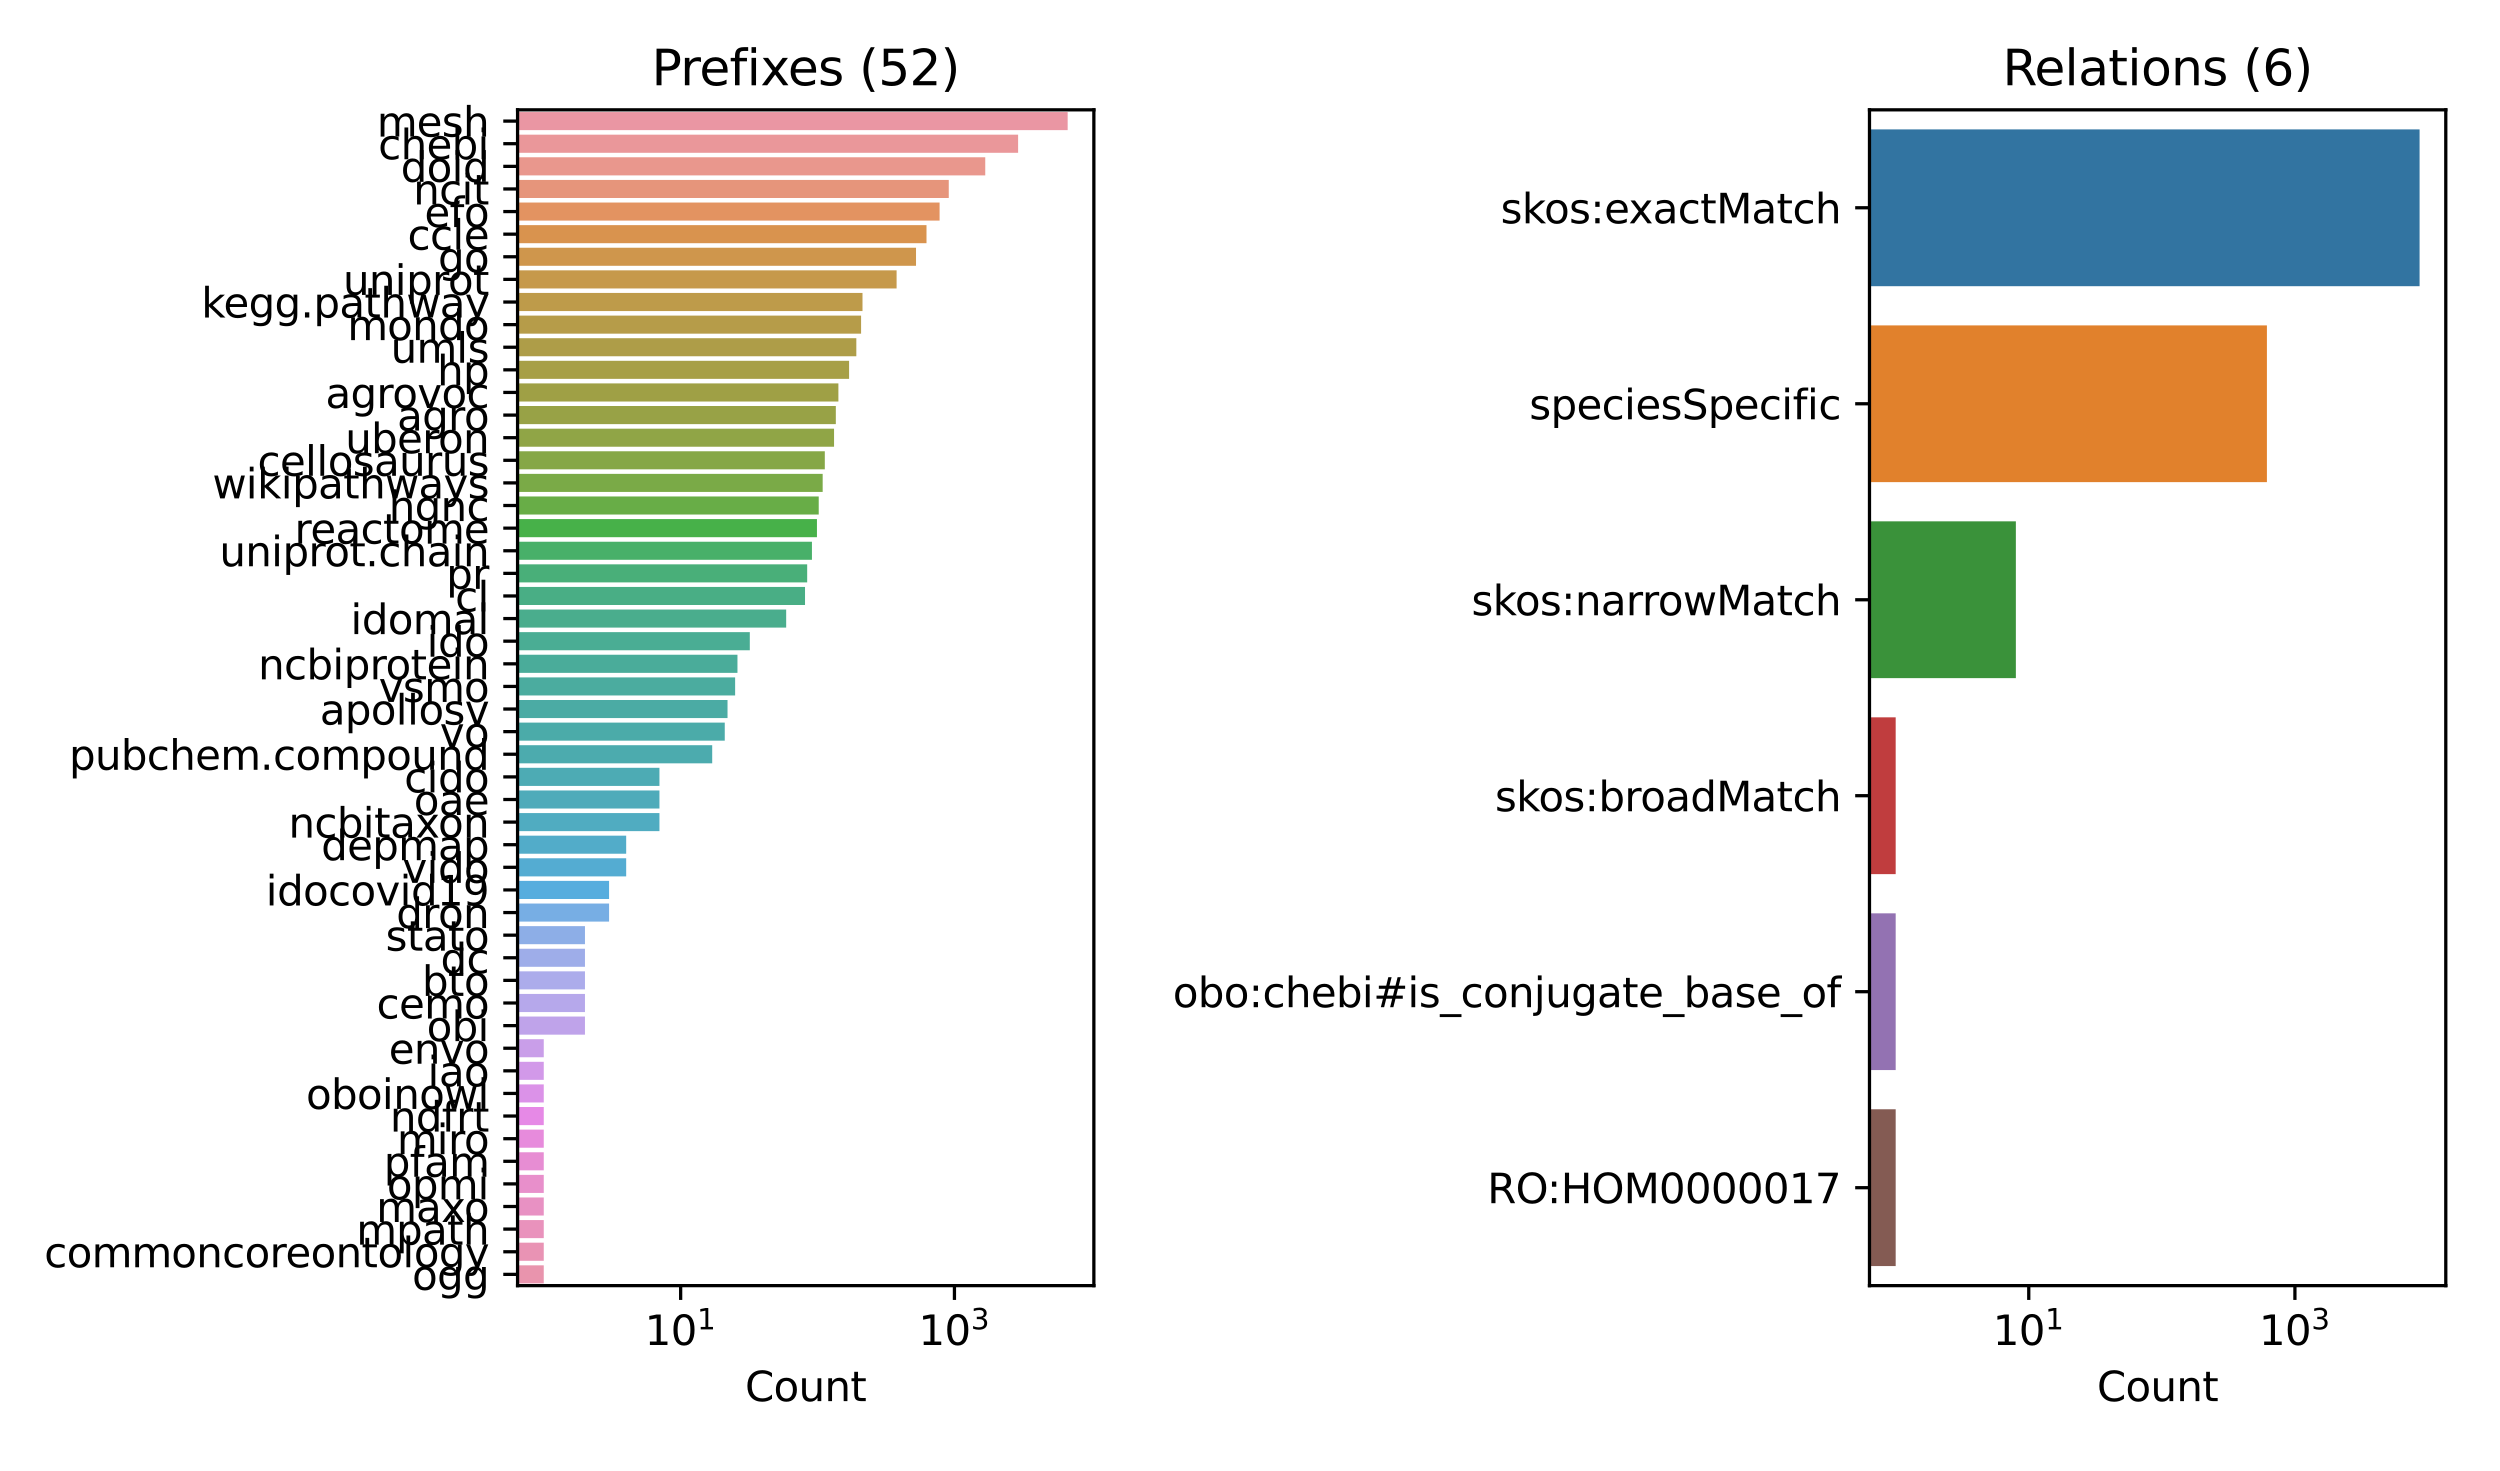 <?xml version="1.0" encoding="utf-8" standalone="no"?>
<!DOCTYPE svg PUBLIC "-//W3C//DTD SVG 1.1//EN"
  "http://www.w3.org/Graphics/SVG/1.1/DTD/svg11.dtd">
<svg xmlns:xlink="http://www.w3.org/1999/xlink" width="612pt" height="360pt" viewBox="0 0 612 360" xmlns="http://www.w3.org/2000/svg" version="1.1">
 <defs>
  <style type="text/css">*{stroke-linejoin: round; stroke-linecap: butt}</style>
 </defs>
 <g id="figure_1">
  <g id="patch_1">
   <path d="M 0 360 
L 612 360 
L 612 0 
L 0 0 
z
" style="fill: #ffffff"/>
  </g>
  <g id="axes_1">
   <g id="patch_2">
    <path d="M 126.7 314.728 
L 267.777 314.728 
L 267.777 26.88 
L 126.7 26.88 
z
" style="fill: #ffffff"/>
   </g>
   <g id="patch_3">
    <path d="M -33378.343 27.434 
L 261.365 27.434 
L 261.365 31.862 
L -33378.343 31.862 
z
" clip-path="url(#pe55e5baeef)" style="fill: #ea96a3"/>
   </g>
   <g id="patch_4">
    <path d="M -33378.343 32.969 
L 249.233 32.969 
L 249.233 37.398 
L -33378.343 37.398 
z
" clip-path="url(#pe55e5baeef)" style="fill: #ea979a"/>
   </g>
   <g id="patch_5">
    <path d="M -33378.343 38.505 
L 241.189 38.505 
L 241.189 42.933 
L -33378.343 42.933 
z
" clip-path="url(#pe55e5baeef)" style="fill: #e9978d"/>
   </g>
   <g id="patch_6">
    <path d="M -33378.343 44.04 
L 232.258 44.04 
L 232.258 48.469 
L -33378.343 48.469 
z
" clip-path="url(#pe55e5baeef)" style="fill: #e6957b"/>
   </g>
   <g id="patch_7">
    <path d="M -33378.343 49.576 
L 230.012 49.576 
L 230.012 54.004 
L -33378.343 54.004 
z
" clip-path="url(#pe55e5baeef)" style="fill: #e39361"/>
   </g>
   <g id="patch_8">
    <path d="M -33378.343 55.111 
L 226.807 55.111 
L 226.807 59.54 
L -33378.343 59.54 
z
" clip-path="url(#pe55e5baeef)" style="fill: #d9934e"/>
   </g>
   <g id="patch_9">
    <path d="M -33378.343 60.647 
L 224.241 60.647 
L 224.241 65.075 
L -33378.343 65.075 
z
" clip-path="url(#pe55e5baeef)" style="fill: #cf964c"/>
   </g>
   <g id="patch_10">
    <path d="M -33378.343 66.182 
L 219.488 66.182 
L 219.488 70.611 
L -33378.343 70.611 
z
" clip-path="url(#pe55e5baeef)" style="fill: #c6994b"/>
   </g>
   <g id="patch_11">
    <path d="M -33378.343 71.718 
L 211.14 71.718 
L 211.14 76.146 
L -33378.343 76.146 
z
" clip-path="url(#pe55e5baeef)" style="fill: #be9b4a"/>
   </g>
   <g id="patch_12">
    <path d="M -33378.343 77.253 
L 210.794 77.253 
L 210.794 81.682 
L -33378.343 81.682 
z
" clip-path="url(#pe55e5baeef)" style="fill: #b69c49"/>
   </g>
   <g id="patch_13">
    <path d="M -33378.343 82.789 
L 209.629 82.789 
L 209.629 87.217 
L -33378.343 87.217 
z
" clip-path="url(#pe55e5baeef)" style="fill: #ae9d48"/>
   </g>
   <g id="patch_14">
    <path d="M -33378.343 88.324 
L 207.858 88.324 
L 207.858 92.753 
L -33378.343 92.753 
z
" clip-path="url(#pe55e5baeef)" style="fill: #a79f46"/>
   </g>
   <g id="patch_15">
    <path d="M -33378.343 93.86 
L 205.239 93.86 
L 205.239 98.288 
L -33378.343 98.288 
z
" clip-path="url(#pe55e5baeef)" style="fill: #9fa045"/>
   </g>
   <g id="patch_16">
    <path d="M -33378.343 99.396 
L 204.611 99.396 
L 204.611 103.824 
L -33378.343 103.824 
z
" clip-path="url(#pe55e5baeef)" style="fill: #98a246"/>
   </g>
   <g id="patch_17">
    <path d="M -33378.343 104.931 
L 204.176 104.931 
L 204.176 109.36 
L -33378.343 109.36 
z
" clip-path="url(#pe55e5baeef)" style="fill: #90a546"/>
   </g>
   <g id="patch_18">
    <path d="M -33378.343 110.467 
L 201.914 110.467 
L 201.914 114.895 
L -33378.343 114.895 
z
" clip-path="url(#pe55e5baeef)" style="fill: #86a746"/>
   </g>
   <g id="patch_19">
    <path d="M -33378.343 116.002 
L 201.39 116.002 
L 201.39 120.431 
L -33378.343 120.431 
z
" clip-path="url(#pe55e5baeef)" style="fill: #7aaa47"/>
   </g>
   <g id="patch_20">
    <path d="M -33378.343 121.538 
L 200.424 121.538 
L 200.424 125.966 
L -33378.343 125.966 
z
" clip-path="url(#pe55e5baeef)" style="fill: #68ad47"/>
   </g>
   <g id="patch_21">
    <path d="M -33378.343 127.073 
L 199.989 127.073 
L 199.989 131.502 
L -33378.343 131.502 
z
" clip-path="url(#pe55e5baeef)" style="fill: #47b149"/>
   </g>
   <g id="patch_22">
    <path d="M -33378.343 132.609 
L 198.763 132.609 
L 198.763 137.037 
L -33378.343 137.037 
z
" clip-path="url(#pe55e5baeef)" style="fill: #48b069"/>
   </g>
   <g id="patch_23">
    <path d="M -33378.343 138.144 
L 197.598 138.144 
L 197.598 142.573 
L -33378.343 142.573 
z
" clip-path="url(#pe55e5baeef)" style="fill: #49af79"/>
   </g>
   <g id="patch_24">
    <path d="M -33378.343 143.68 
L 197.069 143.68 
L 197.069 148.108 
L -33378.343 148.108 
z
" clip-path="url(#pe55e5baeef)" style="fill: #49ae85"/>
   </g>
   <g id="patch_25">
    <path d="M -33378.343 149.215 
L 192.456 149.215 
L 192.456 153.644 
L -33378.343 153.644 
z
" clip-path="url(#pe55e5baeef)" style="fill: #4aad8d"/>
   </g>
   <g id="patch_26">
    <path d="M -33378.343 154.751 
L 183.552 154.751 
L 183.552 159.179 
L -33378.343 159.179 
z
" clip-path="url(#pe55e5baeef)" style="fill: #4aad94"/>
   </g>
   <g id="patch_27">
    <path d="M -33378.343 160.286 
L 180.53 160.286 
L 180.53 164.715 
L -33378.343 164.715 
z
" clip-path="url(#pe55e5baeef)" style="fill: #4aac9a"/>
   </g>
   <g id="patch_28">
    <path d="M -33378.343 165.822 
L 179.96 165.822 
L 179.96 170.25 
L -33378.343 170.25 
z
" clip-path="url(#pe55e5baeef)" style="fill: #4bac9f"/>
   </g>
   <g id="patch_29">
    <path d="M -33378.343 171.358 
L 178.099 171.358 
L 178.099 175.786 
L -33378.343 175.786 
z
" clip-path="url(#pe55e5baeef)" style="fill: #4baba4"/>
   </g>
   <g id="patch_30">
    <path d="M -33378.343 176.893 
L 177.422 176.893 
L 177.422 181.322 
L -33378.343 181.322 
z
" clip-path="url(#pe55e5baeef)" style="fill: #4baba9"/>
   </g>
   <g id="patch_31">
    <path d="M -33378.343 182.429 
L 174.347 182.429 
L 174.347 186.857 
L -33378.343 186.857 
z
" clip-path="url(#pe55e5baeef)" style="fill: #4cabae"/>
   </g>
   <g id="patch_32">
    <path d="M -33378.343 187.964 
L 161.433 187.964 
L 161.433 192.393 
L -33378.343 192.393 
z
" clip-path="url(#pe55e5baeef)" style="fill: #4dabb4"/>
   </g>
   <g id="patch_33">
    <path d="M -33378.343 193.5 
L 161.433 193.5 
L 161.433 197.928 
L -33378.343 197.928 
z
" clip-path="url(#pe55e5baeef)" style="fill: #4fabba"/>
   </g>
   <g id="patch_34">
    <path d="M -33378.343 199.035 
L 161.433 199.035 
L 161.433 203.464 
L -33378.343 203.464 
z
" clip-path="url(#pe55e5baeef)" style="fill: #50acc1"/>
   </g>
   <g id="patch_35">
    <path d="M -33378.343 204.571 
L 153.289 204.571 
L 153.289 208.999 
L -33378.343 208.999 
z
" clip-path="url(#pe55e5baeef)" style="fill: #52acc9"/>
   </g>
   <g id="patch_36">
    <path d="M -33378.343 210.106 
L 153.289 210.106 
L 153.289 214.535 
L -33378.343 214.535 
z
" clip-path="url(#pe55e5baeef)" style="fill: #54acd2"/>
   </g>
   <g id="patch_37">
    <path d="M -33378.343 215.642 
L 149.102 215.642 
L 149.102 220.07 
L -33378.343 220.07 
z
" clip-path="url(#pe55e5baeef)" style="fill: #57adde"/>
   </g>
   <g id="patch_38">
    <path d="M -33378.343 221.177 
L 149.102 221.177 
L 149.102 225.606 
L -33378.343 225.606 
z
" clip-path="url(#pe55e5baeef)" style="fill: #77aee4"/>
   </g>
   <g id="patch_39">
    <path d="M -33378.343 226.713 
L 143.201 226.713 
L 143.201 231.141 
L -33378.343 231.141 
z
" clip-path="url(#pe55e5baeef)" style="fill: #8daee7"/>
   </g>
   <g id="patch_40">
    <path d="M -33378.343 232.248 
L 143.201 232.248 
L 143.201 236.677 
L -33378.343 236.677 
z
" clip-path="url(#pe55e5baeef)" style="fill: #9eade9"/>
   </g>
   <g id="patch_41">
    <path d="M -33378.343 237.784 
L 143.201 237.784 
L 143.201 242.212 
L -33378.343 242.212 
z
" clip-path="url(#pe55e5baeef)" style="fill: #acaceb"/>
   </g>
   <g id="patch_42">
    <path d="M -33378.343 243.32 
L 143.201 243.32 
L 143.201 247.748 
L -33378.343 247.748 
z
" clip-path="url(#pe55e5baeef)" style="fill: #b6a8eb"/>
   </g>
   <g id="patch_43">
    <path d="M -33378.343 248.855 
L 143.201 248.855 
L 143.201 253.284 
L -33378.343 253.284 
z
" clip-path="url(#pe55e5baeef)" style="fill: #bfa3ea"/>
   </g>
   <g id="patch_44">
    <path d="M -33378.343 254.391 
L 133.113 254.391 
L 133.113 258.819 
L -33378.343 258.819 
z
" clip-path="url(#pe55e5baeef)" style="fill: #c99ee9"/>
   </g>
   <g id="patch_45">
    <path d="M -33378.343 259.926 
L 133.113 259.926 
L 133.113 264.355 
L -33378.343 264.355 
z
" clip-path="url(#pe55e5baeef)" style="fill: #d299e9"/>
   </g>
   <g id="patch_46">
    <path d="M -33378.343 265.462 
L 133.113 265.462 
L 133.113 269.89 
L -33378.343 269.89 
z
" clip-path="url(#pe55e5baeef)" style="fill: #db92e8"/>
   </g>
   <g id="patch_47">
    <path d="M -33378.343 270.997 
L 133.113 270.997 
L 133.113 275.426 
L -33378.343 275.426 
z
" clip-path="url(#pe55e5baeef)" style="fill: #e689e6"/>
   </g>
   <g id="patch_48">
    <path d="M -33378.343 276.533 
L 133.113 276.533 
L 133.113 280.961 
L -33378.343 280.961 
z
" clip-path="url(#pe55e5baeef)" style="fill: #e78bdc"/>
   </g>
   <g id="patch_49">
    <path d="M -33378.343 282.068 
L 133.113 282.068 
L 133.113 286.497 
L -33378.343 286.497 
z
" clip-path="url(#pe55e5baeef)" style="fill: #e78dd3"/>
   </g>
   <g id="patch_50">
    <path d="M -33378.343 287.604 
L 133.113 287.604 
L 133.113 292.032 
L -33378.343 292.032 
z
" clip-path="url(#pe55e5baeef)" style="fill: #e88fcb"/>
   </g>
   <g id="patch_51">
    <path d="M -33378.343 293.139 
L 133.113 293.139 
L 133.113 297.568 
L -33378.343 297.568 
z
" clip-path="url(#pe55e5baeef)" style="fill: #e891c3"/>
   </g>
   <g id="patch_52">
    <path d="M -33378.343 298.675 
L 133.113 298.675 
L 133.113 303.103 
L -33378.343 303.103 
z
" clip-path="url(#pe55e5baeef)" style="fill: #e992bc"/>
   </g>
   <g id="patch_53">
    <path d="M -33378.343 304.21 
L 133.113 304.21 
L 133.113 308.639 
L -33378.343 308.639 
z
" clip-path="url(#pe55e5baeef)" style="fill: #e993b4"/>
   </g>
   <g id="patch_54">
    <path d="M -33378.343 309.746 
L 133.113 309.746 
L 133.113 314.174 
L -33378.343 314.174 
z
" clip-path="url(#pe55e5baeef)" style="fill: #e994ad"/>
   </g>
   <g id="matplotlib.axis_1">
    <g id="xtick_1">
     <g id="line2d_1">
      <defs>
       <path id="m1e26f19d88" d="M 0 0 
L 0 3.5 
" style="stroke: #000000; stroke-width: 0.8"/>
      </defs>
      <g>
       <use xlink:href="#m1e26f19d88" x="166.624" y="314.728" style="stroke: #000000; stroke-width: 0.8"/>
      </g>
     </g>
     <g id="text_1">
      <!-- $\mathdefault{10^{1}}$ -->
      <g transform="translate(157.824 329.326) scale(0.1 -0.1)">
       <defs>
        <path id="DejaVuSans-31" d="M 794 531 
L 1825 531 
L 1825 4091 
L 703 3866 
L 703 4441 
L 1819 4666 
L 2450 4666 
L 2450 531 
L 3481 531 
L 3481 0 
L 794 0 
L 794 531 
z
" transform="scale(0.016)"/>
        <path id="DejaVuSans-30" d="M 2034 4250 
Q 1547 4250 1301 3770 
Q 1056 3291 1056 2328 
Q 1056 1369 1301 889 
Q 1547 409 2034 409 
Q 2525 409 2770 889 
Q 3016 1369 3016 2328 
Q 3016 3291 2770 3770 
Q 2525 4250 2034 4250 
z
M 2034 4750 
Q 2819 4750 3233 4129 
Q 3647 3509 3647 2328 
Q 3647 1150 3233 529 
Q 2819 -91 2034 -91 
Q 1250 -91 836 529 
Q 422 1150 422 2328 
Q 422 3509 836 4129 
Q 1250 4750 2034 4750 
z
" transform="scale(0.016)"/>
       </defs>
       <use xlink:href="#DejaVuSans-31" transform="translate(0 0.684)"/>
       <use xlink:href="#DejaVuSans-30" transform="translate(63.623 0.684)"/>
       <use xlink:href="#DejaVuSans-31" transform="translate(128.203 38.966) scale(0.7)"/>
      </g>
     </g>
    </g>
    <g id="xtick_2">
     <g id="line2d_2">
      <g>
       <use xlink:href="#m1e26f19d88" x="233.647" y="314.728" style="stroke: #000000; stroke-width: 0.8"/>
      </g>
     </g>
     <g id="text_2">
      <!-- $\mathdefault{10^{3}}$ -->
      <g transform="translate(224.847 329.326) scale(0.1 -0.1)">
       <defs>
        <path id="DejaVuSans-33" d="M 2597 2516 
Q 3050 2419 3304 2112 
Q 3559 1806 3559 1356 
Q 3559 666 3084 287 
Q 2609 -91 1734 -91 
Q 1441 -91 1130 -33 
Q 819 25 488 141 
L 488 750 
Q 750 597 1062 519 
Q 1375 441 1716 441 
Q 2309 441 2620 675 
Q 2931 909 2931 1356 
Q 2931 1769 2642 2001 
Q 2353 2234 1838 2234 
L 1294 2234 
L 1294 2753 
L 1863 2753 
Q 2328 2753 2575 2939 
Q 2822 3125 2822 3475 
Q 2822 3834 2567 4026 
Q 2313 4219 1838 4219 
Q 1578 4219 1281 4162 
Q 984 4106 628 3988 
L 628 4550 
Q 988 4650 1302 4700 
Q 1616 4750 1894 4750 
Q 2613 4750 3031 4423 
Q 3450 4097 3450 3541 
Q 3450 3153 3228 2886 
Q 3006 2619 2597 2516 
z
" transform="scale(0.016)"/>
       </defs>
       <use xlink:href="#DejaVuSans-31" transform="translate(0 0.766)"/>
       <use xlink:href="#DejaVuSans-30" transform="translate(63.623 0.766)"/>
       <use xlink:href="#DejaVuSans-33" transform="translate(128.203 39.047) scale(0.7)"/>
      </g>
     </g>
    </g>
    <g id="text_3">
     <!-- Count -->
     <g transform="translate(182.39 343.005) scale(0.1 -0.1)">
      <defs>
       <path id="DejaVuSans-43" d="M 4122 4306 
L 4122 3641 
Q 3803 3938 3442 4084 
Q 3081 4231 2675 4231 
Q 1875 4231 1450 3742 
Q 1025 3253 1025 2328 
Q 1025 1406 1450 917 
Q 1875 428 2675 428 
Q 3081 428 3442 575 
Q 3803 722 4122 1019 
L 4122 359 
Q 3791 134 3420 21 
Q 3050 -91 2638 -91 
Q 1578 -91 968 557 
Q 359 1206 359 2328 
Q 359 3453 968 4101 
Q 1578 4750 2638 4750 
Q 3056 4750 3426 4639 
Q 3797 4528 4122 4306 
z
" transform="scale(0.016)"/>
       <path id="DejaVuSans-6f" d="M 1959 3097 
Q 1497 3097 1228 2736 
Q 959 2375 959 1747 
Q 959 1119 1226 758 
Q 1494 397 1959 397 
Q 2419 397 2687 759 
Q 2956 1122 2956 1747 
Q 2956 2369 2687 2733 
Q 2419 3097 1959 3097 
z
M 1959 3584 
Q 2709 3584 3137 3096 
Q 3566 2609 3566 1747 
Q 3566 888 3137 398 
Q 2709 -91 1959 -91 
Q 1206 -91 779 398 
Q 353 888 353 1747 
Q 353 2609 779 3096 
Q 1206 3584 1959 3584 
z
" transform="scale(0.016)"/>
       <path id="DejaVuSans-75" d="M 544 1381 
L 544 3500 
L 1119 3500 
L 1119 1403 
Q 1119 906 1312 657 
Q 1506 409 1894 409 
Q 2359 409 2629 706 
Q 2900 1003 2900 1516 
L 2900 3500 
L 3475 3500 
L 3475 0 
L 2900 0 
L 2900 538 
Q 2691 219 2414 64 
Q 2138 -91 1772 -91 
Q 1169 -91 856 284 
Q 544 659 544 1381 
z
M 1991 3584 
L 1991 3584 
z
" transform="scale(0.016)"/>
       <path id="DejaVuSans-6e" d="M 3513 2113 
L 3513 0 
L 2938 0 
L 2938 2094 
Q 2938 2591 2744 2837 
Q 2550 3084 2163 3084 
Q 1697 3084 1428 2787 
Q 1159 2491 1159 1978 
L 1159 0 
L 581 0 
L 581 3500 
L 1159 3500 
L 1159 2956 
Q 1366 3272 1645 3428 
Q 1925 3584 2291 3584 
Q 2894 3584 3203 3211 
Q 3513 2838 3513 2113 
z
" transform="scale(0.016)"/>
       <path id="DejaVuSans-74" d="M 1172 4494 
L 1172 3500 
L 2356 3500 
L 2356 3053 
L 1172 3053 
L 1172 1153 
Q 1172 725 1289 603 
Q 1406 481 1766 481 
L 2356 481 
L 2356 0 
L 1766 0 
Q 1100 0 847 248 
Q 594 497 594 1153 
L 594 3053 
L 172 3053 
L 172 3500 
L 594 3500 
L 594 4494 
L 1172 4494 
z
" transform="scale(0.016)"/>
      </defs>
      <use xlink:href="#DejaVuSans-43"/>
      <use xlink:href="#DejaVuSans-6f" x="69.824"/>
      <use xlink:href="#DejaVuSans-75" x="131.006"/>
      <use xlink:href="#DejaVuSans-6e" x="194.385"/>
      <use xlink:href="#DejaVuSans-74" x="257.764"/>
     </g>
    </g>
   </g>
   <g id="matplotlib.axis_2">
    <g id="ytick_1">
     <g id="line2d_3">
      <defs>
       <path id="m1a1eedf5db" d="M 0 0 
L -3.5 0 
" style="stroke: #000000; stroke-width: 0.8"/>
      </defs>
      <g>
       <use xlink:href="#m1a1eedf5db" x="126.7" y="29.648" style="stroke: #000000; stroke-width: 0.8"/>
      </g>
     </g>
     <g id="text_4">
      <!-- mesh -->
      <g transform="translate(92.259 33.447) scale(0.1 -0.1)">
       <defs>
        <path id="DejaVuSans-6d" d="M 3328 2828 
Q 3544 3216 3844 3400 
Q 4144 3584 4550 3584 
Q 5097 3584 5394 3201 
Q 5691 2819 5691 2113 
L 5691 0 
L 5113 0 
L 5113 2094 
Q 5113 2597 4934 2840 
Q 4756 3084 4391 3084 
Q 3944 3084 3684 2787 
Q 3425 2491 3425 1978 
L 3425 0 
L 2847 0 
L 2847 2094 
Q 2847 2600 2669 2842 
Q 2491 3084 2119 3084 
Q 1678 3084 1418 2786 
Q 1159 2488 1159 1978 
L 1159 0 
L 581 0 
L 581 3500 
L 1159 3500 
L 1159 2956 
Q 1356 3278 1631 3431 
Q 1906 3584 2284 3584 
Q 2666 3584 2933 3390 
Q 3200 3197 3328 2828 
z
" transform="scale(0.016)"/>
        <path id="DejaVuSans-65" d="M 3597 1894 
L 3597 1613 
L 953 1613 
Q 991 1019 1311 708 
Q 1631 397 2203 397 
Q 2534 397 2845 478 
Q 3156 559 3463 722 
L 3463 178 
Q 3153 47 2828 -22 
Q 2503 -91 2169 -91 
Q 1331 -91 842 396 
Q 353 884 353 1716 
Q 353 2575 817 3079 
Q 1281 3584 2069 3584 
Q 2775 3584 3186 3129 
Q 3597 2675 3597 1894 
z
M 3022 2063 
Q 3016 2534 2758 2815 
Q 2500 3097 2075 3097 
Q 1594 3097 1305 2825 
Q 1016 2553 972 2059 
L 3022 2063 
z
" transform="scale(0.016)"/>
        <path id="DejaVuSans-73" d="M 2834 3397 
L 2834 2853 
Q 2591 2978 2328 3040 
Q 2066 3103 1784 3103 
Q 1356 3103 1142 2972 
Q 928 2841 928 2578 
Q 928 2378 1081 2264 
Q 1234 2150 1697 2047 
L 1894 2003 
Q 2506 1872 2764 1633 
Q 3022 1394 3022 966 
Q 3022 478 2636 193 
Q 2250 -91 1575 -91 
Q 1294 -91 989 -36 
Q 684 19 347 128 
L 347 722 
Q 666 556 975 473 
Q 1284 391 1588 391 
Q 1994 391 2212 530 
Q 2431 669 2431 922 
Q 2431 1156 2273 1281 
Q 2116 1406 1581 1522 
L 1381 1569 
Q 847 1681 609 1914 
Q 372 2147 372 2553 
Q 372 3047 722 3315 
Q 1072 3584 1716 3584 
Q 2034 3584 2315 3537 
Q 2597 3491 2834 3397 
z
" transform="scale(0.016)"/>
        <path id="DejaVuSans-68" d="M 3513 2113 
L 3513 0 
L 2938 0 
L 2938 2094 
Q 2938 2591 2744 2837 
Q 2550 3084 2163 3084 
Q 1697 3084 1428 2787 
Q 1159 2491 1159 1978 
L 1159 0 
L 581 0 
L 581 4863 
L 1159 4863 
L 1159 2956 
Q 1366 3272 1645 3428 
Q 1925 3584 2291 3584 
Q 2894 3584 3203 3211 
Q 3513 2838 3513 2113 
z
" transform="scale(0.016)"/>
       </defs>
       <use xlink:href="#DejaVuSans-6d"/>
       <use xlink:href="#DejaVuSans-65" x="97.412"/>
       <use xlink:href="#DejaVuSans-73" x="158.936"/>
       <use xlink:href="#DejaVuSans-68" x="211.035"/>
      </g>
     </g>
    </g>
    <g id="ytick_2">
     <g id="line2d_4">
      <g>
       <use xlink:href="#m1a1eedf5db" x="126.7" y="35.183" style="stroke: #000000; stroke-width: 0.8"/>
      </g>
     </g>
     <g id="text_5">
      <!-- chebi -->
      <g transform="translate(92.584 38.983) scale(0.1 -0.1)">
       <defs>
        <path id="DejaVuSans-63" d="M 3122 3366 
L 3122 2828 
Q 2878 2963 2633 3030 
Q 2388 3097 2138 3097 
Q 1578 3097 1268 2742 
Q 959 2388 959 1747 
Q 959 1106 1268 751 
Q 1578 397 2138 397 
Q 2388 397 2633 464 
Q 2878 531 3122 666 
L 3122 134 
Q 2881 22 2623 -34 
Q 2366 -91 2075 -91 
Q 1284 -91 818 406 
Q 353 903 353 1747 
Q 353 2603 823 3093 
Q 1294 3584 2113 3584 
Q 2378 3584 2631 3529 
Q 2884 3475 3122 3366 
z
" transform="scale(0.016)"/>
        <path id="DejaVuSans-62" d="M 3116 1747 
Q 3116 2381 2855 2742 
Q 2594 3103 2138 3103 
Q 1681 3103 1420 2742 
Q 1159 2381 1159 1747 
Q 1159 1113 1420 752 
Q 1681 391 2138 391 
Q 2594 391 2855 752 
Q 3116 1113 3116 1747 
z
M 1159 2969 
Q 1341 3281 1617 3432 
Q 1894 3584 2278 3584 
Q 2916 3584 3314 3078 
Q 3713 2572 3713 1747 
Q 3713 922 3314 415 
Q 2916 -91 2278 -91 
Q 1894 -91 1617 61 
Q 1341 213 1159 525 
L 1159 0 
L 581 0 
L 581 4863 
L 1159 4863 
L 1159 2969 
z
" transform="scale(0.016)"/>
        <path id="DejaVuSans-69" d="M 603 3500 
L 1178 3500 
L 1178 0 
L 603 0 
L 603 3500 
z
M 603 4863 
L 1178 4863 
L 1178 4134 
L 603 4134 
L 603 4863 
z
" transform="scale(0.016)"/>
       </defs>
       <use xlink:href="#DejaVuSans-63"/>
       <use xlink:href="#DejaVuSans-68" x="54.98"/>
       <use xlink:href="#DejaVuSans-65" x="118.359"/>
       <use xlink:href="#DejaVuSans-62" x="179.883"/>
       <use xlink:href="#DejaVuSans-69" x="243.359"/>
      </g>
     </g>
    </g>
    <g id="ytick_3">
     <g id="line2d_5">
      <g>
       <use xlink:href="#m1a1eedf5db" x="126.7" y="40.719" style="stroke: #000000; stroke-width: 0.8"/>
      </g>
     </g>
     <g id="text_6">
      <!-- doid -->
      <g transform="translate(98.106 44.518) scale(0.1 -0.1)">
       <defs>
        <path id="DejaVuSans-64" d="M 2906 2969 
L 2906 4863 
L 3481 4863 
L 3481 0 
L 2906 0 
L 2906 525 
Q 2725 213 2448 61 
Q 2172 -91 1784 -91 
Q 1150 -91 751 415 
Q 353 922 353 1747 
Q 353 2572 751 3078 
Q 1150 3584 1784 3584 
Q 2172 3584 2448 3432 
Q 2725 3281 2906 2969 
z
M 947 1747 
Q 947 1113 1208 752 
Q 1469 391 1925 391 
Q 2381 391 2643 752 
Q 2906 1113 2906 1747 
Q 2906 2381 2643 2742 
Q 2381 3103 1925 3103 
Q 1469 3103 1208 2742 
Q 947 2381 947 1747 
z
" transform="scale(0.016)"/>
       </defs>
       <use xlink:href="#DejaVuSans-64"/>
       <use xlink:href="#DejaVuSans-6f" x="63.477"/>
       <use xlink:href="#DejaVuSans-69" x="124.658"/>
       <use xlink:href="#DejaVuSans-64" x="152.441"/>
      </g>
     </g>
    </g>
    <g id="ytick_4">
     <g id="line2d_6">
      <g>
       <use xlink:href="#m1a1eedf5db" x="126.7" y="46.254" style="stroke: #000000; stroke-width: 0.8"/>
      </g>
     </g>
     <g id="text_7">
      <!-- ncit -->
      <g transform="translate(101.166 50.054) scale(0.1 -0.1)">
       <use xlink:href="#DejaVuSans-6e"/>
       <use xlink:href="#DejaVuSans-63" x="63.379"/>
       <use xlink:href="#DejaVuSans-69" x="118.359"/>
       <use xlink:href="#DejaVuSans-74" x="146.143"/>
      </g>
     </g>
    </g>
    <g id="ytick_5">
     <g id="line2d_7">
      <g>
       <use xlink:href="#m1a1eedf5db" x="126.7" y="51.79" style="stroke: #000000; stroke-width: 0.8"/>
      </g>
     </g>
     <g id="text_8">
      <!-- efo -->
      <g transform="translate(103.908 55.589) scale(0.1 -0.1)">
       <defs>
        <path id="DejaVuSans-66" d="M 2375 4863 
L 2375 4384 
L 1825 4384 
Q 1516 4384 1395 4259 
Q 1275 4134 1275 3809 
L 1275 3500 
L 2222 3500 
L 2222 3053 
L 1275 3053 
L 1275 0 
L 697 0 
L 697 3053 
L 147 3053 
L 147 3500 
L 697 3500 
L 697 3744 
Q 697 4328 969 4595 
Q 1241 4863 1831 4863 
L 2375 4863 
z
" transform="scale(0.016)"/>
       </defs>
       <use xlink:href="#DejaVuSans-65"/>
       <use xlink:href="#DejaVuSans-66" x="61.523"/>
       <use xlink:href="#DejaVuSans-6f" x="96.729"/>
      </g>
     </g>
    </g>
    <g id="ytick_6">
     <g id="line2d_8">
      <g>
       <use xlink:href="#m1a1eedf5db" x="126.7" y="57.325" style="stroke: #000000; stroke-width: 0.8"/>
      </g>
     </g>
     <g id="text_9">
      <!-- ccle -->
      <g transform="translate(99.772 61.125) scale(0.1 -0.1)">
       <defs>
        <path id="DejaVuSans-6c" d="M 603 4863 
L 1178 4863 
L 1178 0 
L 603 0 
L 603 4863 
z
" transform="scale(0.016)"/>
       </defs>
       <use xlink:href="#DejaVuSans-63"/>
       <use xlink:href="#DejaVuSans-63" x="54.98"/>
       <use xlink:href="#DejaVuSans-6c" x="109.961"/>
       <use xlink:href="#DejaVuSans-65" x="137.744"/>
      </g>
     </g>
    </g>
    <g id="ytick_7">
     <g id="line2d_9">
      <g>
       <use xlink:href="#m1a1eedf5db" x="126.7" y="62.861" style="stroke: #000000; stroke-width: 0.8"/>
      </g>
     </g>
     <g id="text_10">
      <!-- go -->
      <g transform="translate(107.233 66.66) scale(0.1 -0.1)">
       <defs>
        <path id="DejaVuSans-67" d="M 2906 1791 
Q 2906 2416 2648 2759 
Q 2391 3103 1925 3103 
Q 1463 3103 1205 2759 
Q 947 2416 947 1791 
Q 947 1169 1205 825 
Q 1463 481 1925 481 
Q 2391 481 2648 825 
Q 2906 1169 2906 1791 
z
M 3481 434 
Q 3481 -459 3084 -895 
Q 2688 -1331 1869 -1331 
Q 1566 -1331 1297 -1286 
Q 1028 -1241 775 -1147 
L 775 -588 
Q 1028 -725 1275 -790 
Q 1522 -856 1778 -856 
Q 2344 -856 2625 -561 
Q 2906 -266 2906 331 
L 2906 616 
Q 2728 306 2450 153 
Q 2172 0 1784 0 
Q 1141 0 747 490 
Q 353 981 353 1791 
Q 353 2603 747 3093 
Q 1141 3584 1784 3584 
Q 2172 3584 2450 3431 
Q 2728 3278 2906 2969 
L 2906 3500 
L 3481 3500 
L 3481 434 
z
" transform="scale(0.016)"/>
       </defs>
       <use xlink:href="#DejaVuSans-67"/>
       <use xlink:href="#DejaVuSans-6f" x="63.477"/>
      </g>
     </g>
    </g>
    <g id="ytick_8">
     <g id="line2d_10">
      <g>
       <use xlink:href="#m1a1eedf5db" x="126.7" y="68.397" style="stroke: #000000; stroke-width: 0.8"/>
      </g>
     </g>
     <g id="text_11">
      <!-- uniprot -->
      <g transform="translate(83.973 72.196) scale(0.1 -0.1)">
       <defs>
        <path id="DejaVuSans-70" d="M 1159 525 
L 1159 -1331 
L 581 -1331 
L 581 3500 
L 1159 3500 
L 1159 2969 
Q 1341 3281 1617 3432 
Q 1894 3584 2278 3584 
Q 2916 3584 3314 3078 
Q 3713 2572 3713 1747 
Q 3713 922 3314 415 
Q 2916 -91 2278 -91 
Q 1894 -91 1617 61 
Q 1341 213 1159 525 
z
M 3116 1747 
Q 3116 2381 2855 2742 
Q 2594 3103 2138 3103 
Q 1681 3103 1420 2742 
Q 1159 2381 1159 1747 
Q 1159 1113 1420 752 
Q 1681 391 2138 391 
Q 2594 391 2855 752 
Q 3116 1113 3116 1747 
z
" transform="scale(0.016)"/>
        <path id="DejaVuSans-72" d="M 2631 2963 
Q 2534 3019 2420 3045 
Q 2306 3072 2169 3072 
Q 1681 3072 1420 2755 
Q 1159 2438 1159 1844 
L 1159 0 
L 581 0 
L 581 3500 
L 1159 3500 
L 1159 2956 
Q 1341 3275 1631 3429 
Q 1922 3584 2338 3584 
Q 2397 3584 2469 3576 
Q 2541 3569 2628 3553 
L 2631 2963 
z
" transform="scale(0.016)"/>
       </defs>
       <use xlink:href="#DejaVuSans-75"/>
       <use xlink:href="#DejaVuSans-6e" x="63.379"/>
       <use xlink:href="#DejaVuSans-69" x="126.758"/>
       <use xlink:href="#DejaVuSans-70" x="154.541"/>
       <use xlink:href="#DejaVuSans-72" x="218.018"/>
       <use xlink:href="#DejaVuSans-6f" x="256.881"/>
       <use xlink:href="#DejaVuSans-74" x="318.062"/>
      </g>
     </g>
    </g>
    <g id="ytick_9">
     <g id="line2d_11">
      <g>
       <use xlink:href="#m1a1eedf5db" x="126.7" y="73.932" style="stroke: #000000; stroke-width: 0.8"/>
      </g>
     </g>
     <g id="text_12">
      <!-- kegg.pathway -->
      <g transform="translate(49.284 77.731) scale(0.1 -0.1)">
       <defs>
        <path id="DejaVuSans-6b" d="M 581 4863 
L 1159 4863 
L 1159 1991 
L 2875 3500 
L 3609 3500 
L 1753 1863 
L 3688 0 
L 2938 0 
L 1159 1709 
L 1159 0 
L 581 0 
L 581 4863 
z
" transform="scale(0.016)"/>
        <path id="DejaVuSans-2e" d="M 684 794 
L 1344 794 
L 1344 0 
L 684 0 
L 684 794 
z
" transform="scale(0.016)"/>
        <path id="DejaVuSans-61" d="M 2194 1759 
Q 1497 1759 1228 1600 
Q 959 1441 959 1056 
Q 959 750 1161 570 
Q 1363 391 1709 391 
Q 2188 391 2477 730 
Q 2766 1069 2766 1631 
L 2766 1759 
L 2194 1759 
z
M 3341 1997 
L 3341 0 
L 2766 0 
L 2766 531 
Q 2569 213 2275 61 
Q 1981 -91 1556 -91 
Q 1019 -91 701 211 
Q 384 513 384 1019 
Q 384 1609 779 1909 
Q 1175 2209 1959 2209 
L 2766 2209 
L 2766 2266 
Q 2766 2663 2505 2880 
Q 2244 3097 1772 3097 
Q 1472 3097 1187 3025 
Q 903 2953 641 2809 
L 641 3341 
Q 956 3463 1253 3523 
Q 1550 3584 1831 3584 
Q 2591 3584 2966 3190 
Q 3341 2797 3341 1997 
z
" transform="scale(0.016)"/>
        <path id="DejaVuSans-77" d="M 269 3500 
L 844 3500 
L 1563 769 
L 2278 3500 
L 2956 3500 
L 3675 769 
L 4391 3500 
L 4966 3500 
L 4050 0 
L 3372 0 
L 2619 2869 
L 1863 0 
L 1184 0 
L 269 3500 
z
" transform="scale(0.016)"/>
        <path id="DejaVuSans-79" d="M 2059 -325 
Q 1816 -950 1584 -1140 
Q 1353 -1331 966 -1331 
L 506 -1331 
L 506 -850 
L 844 -850 
Q 1081 -850 1212 -737 
Q 1344 -625 1503 -206 
L 1606 56 
L 191 3500 
L 800 3500 
L 1894 763 
L 2988 3500 
L 3597 3500 
L 2059 -325 
z
" transform="scale(0.016)"/>
       </defs>
       <use xlink:href="#DejaVuSans-6b"/>
       <use xlink:href="#DejaVuSans-65" x="54.285"/>
       <use xlink:href="#DejaVuSans-67" x="115.809"/>
       <use xlink:href="#DejaVuSans-67" x="179.285"/>
       <use xlink:href="#DejaVuSans-2e" x="242.762"/>
       <use xlink:href="#DejaVuSans-70" x="274.549"/>
       <use xlink:href="#DejaVuSans-61" x="338.025"/>
       <use xlink:href="#DejaVuSans-74" x="399.305"/>
       <use xlink:href="#DejaVuSans-68" x="438.514"/>
       <use xlink:href="#DejaVuSans-77" x="501.893"/>
       <use xlink:href="#DejaVuSans-61" x="583.68"/>
       <use xlink:href="#DejaVuSans-79" x="644.959"/>
      </g>
     </g>
    </g>
    <g id="ytick_10">
     <g id="line2d_12">
      <g>
       <use xlink:href="#m1a1eedf5db" x="126.7" y="79.468" style="stroke: #000000; stroke-width: 0.8"/>
      </g>
     </g>
     <g id="text_13">
      <!-- mondo -->
      <g transform="translate(85.036 83.267) scale(0.1 -0.1)">
       <use xlink:href="#DejaVuSans-6d"/>
       <use xlink:href="#DejaVuSans-6f" x="97.412"/>
       <use xlink:href="#DejaVuSans-6e" x="158.594"/>
       <use xlink:href="#DejaVuSans-64" x="221.973"/>
       <use xlink:href="#DejaVuSans-6f" x="285.449"/>
      </g>
     </g>
    </g>
    <g id="ytick_11">
     <g id="line2d_13">
      <g>
       <use xlink:href="#m1a1eedf5db" x="126.7" y="85.003" style="stroke: #000000; stroke-width: 0.8"/>
      </g>
     </g>
     <g id="text_14">
      <!-- umls -->
      <g transform="translate(95.634 88.802) scale(0.1 -0.1)">
       <use xlink:href="#DejaVuSans-75"/>
       <use xlink:href="#DejaVuSans-6d" x="63.379"/>
       <use xlink:href="#DejaVuSans-6c" x="160.791"/>
       <use xlink:href="#DejaVuSans-73" x="188.574"/>
      </g>
     </g>
    </g>
    <g id="ytick_12">
     <g id="line2d_14">
      <g>
       <use xlink:href="#m1a1eedf5db" x="126.7" y="90.539" style="stroke: #000000; stroke-width: 0.8"/>
      </g>
     </g>
     <g id="text_15">
      <!-- hp -->
      <g transform="translate(107.014 94.338) scale(0.1 -0.1)">
       <use xlink:href="#DejaVuSans-68"/>
       <use xlink:href="#DejaVuSans-70" x="63.379"/>
      </g>
     </g>
    </g>
    <g id="ytick_13">
     <g id="line2d_15">
      <g>
       <use xlink:href="#m1a1eedf5db" x="126.7" y="96.074" style="stroke: #000000; stroke-width: 0.8"/>
      </g>
     </g>
     <g id="text_16">
      <!-- agrovoc -->
      <g transform="translate(79.683 99.873) scale(0.1 -0.1)">
       <defs>
        <path id="DejaVuSans-76" d="M 191 3500 
L 800 3500 
L 1894 563 
L 2988 3500 
L 3597 3500 
L 2284 0 
L 1503 0 
L 191 3500 
z
" transform="scale(0.016)"/>
       </defs>
       <use xlink:href="#DejaVuSans-61"/>
       <use xlink:href="#DejaVuSans-67" x="61.279"/>
       <use xlink:href="#DejaVuSans-72" x="124.756"/>
       <use xlink:href="#DejaVuSans-6f" x="163.619"/>
       <use xlink:href="#DejaVuSans-76" x="224.801"/>
       <use xlink:href="#DejaVuSans-6f" x="283.98"/>
       <use xlink:href="#DejaVuSans-63" x="345.162"/>
      </g>
     </g>
    </g>
    <g id="ytick_14">
     <g id="line2d_16">
      <g>
       <use xlink:href="#m1a1eedf5db" x="126.7" y="101.61" style="stroke: #000000; stroke-width: 0.8"/>
      </g>
     </g>
     <g id="text_17">
      <!-- agro -->
      <g transform="translate(97.219 105.409) scale(0.1 -0.1)">
       <use xlink:href="#DejaVuSans-61"/>
       <use xlink:href="#DejaVuSans-67" x="61.279"/>
       <use xlink:href="#DejaVuSans-72" x="124.756"/>
       <use xlink:href="#DejaVuSans-6f" x="163.619"/>
      </g>
     </g>
    </g>
    <g id="ytick_15">
     <g id="line2d_17">
      <g>
       <use xlink:href="#m1a1eedf5db" x="126.7" y="107.145" style="stroke: #000000; stroke-width: 0.8"/>
      </g>
     </g>
     <g id="text_18">
      <!-- uberon -->
      <g transform="translate(84.519 110.945) scale(0.1 -0.1)">
       <use xlink:href="#DejaVuSans-75"/>
       <use xlink:href="#DejaVuSans-62" x="63.379"/>
       <use xlink:href="#DejaVuSans-65" x="126.855"/>
       <use xlink:href="#DejaVuSans-72" x="188.379"/>
       <use xlink:href="#DejaVuSans-6f" x="227.242"/>
       <use xlink:href="#DejaVuSans-6e" x="288.424"/>
      </g>
     </g>
    </g>
    <g id="ytick_16">
     <g id="line2d_18">
      <g>
       <use xlink:href="#m1a1eedf5db" x="126.7" y="112.681" style="stroke: #000000; stroke-width: 0.8"/>
      </g>
     </g>
     <g id="text_19">
      <!-- cellosaurus -->
      <g transform="translate(63.041 116.48) scale(0.1 -0.1)">
       <use xlink:href="#DejaVuSans-63"/>
       <use xlink:href="#DejaVuSans-65" x="54.98"/>
       <use xlink:href="#DejaVuSans-6c" x="116.504"/>
       <use xlink:href="#DejaVuSans-6c" x="144.287"/>
       <use xlink:href="#DejaVuSans-6f" x="172.07"/>
       <use xlink:href="#DejaVuSans-73" x="233.252"/>
       <use xlink:href="#DejaVuSans-61" x="285.352"/>
       <use xlink:href="#DejaVuSans-75" x="346.631"/>
       <use xlink:href="#DejaVuSans-72" x="410.01"/>
       <use xlink:href="#DejaVuSans-75" x="451.123"/>
       <use xlink:href="#DejaVuSans-73" x="514.502"/>
      </g>
     </g>
    </g>
    <g id="ytick_17">
     <g id="line2d_19">
      <g>
       <use xlink:href="#m1a1eedf5db" x="126.7" y="118.216" style="stroke: #000000; stroke-width: 0.8"/>
      </g>
     </g>
     <g id="text_20">
      <!-- wikipathways -->
      <g transform="translate(52.006 122.016) scale(0.1 -0.1)">
       <use xlink:href="#DejaVuSans-77"/>
       <use xlink:href="#DejaVuSans-69" x="81.787"/>
       <use xlink:href="#DejaVuSans-6b" x="109.57"/>
       <use xlink:href="#DejaVuSans-69" x="167.48"/>
       <use xlink:href="#DejaVuSans-70" x="195.264"/>
       <use xlink:href="#DejaVuSans-61" x="258.74"/>
       <use xlink:href="#DejaVuSans-74" x="320.02"/>
       <use xlink:href="#DejaVuSans-68" x="359.229"/>
       <use xlink:href="#DejaVuSans-77" x="422.607"/>
       <use xlink:href="#DejaVuSans-61" x="504.395"/>
       <use xlink:href="#DejaVuSans-79" x="565.674"/>
       <use xlink:href="#DejaVuSans-73" x="624.854"/>
      </g>
     </g>
    </g>
    <g id="ytick_18">
     <g id="line2d_20">
      <g>
       <use xlink:href="#m1a1eedf5db" x="126.7" y="123.752" style="stroke: #000000; stroke-width: 0.8"/>
      </g>
     </g>
     <g id="text_21">
      <!-- hgnc -->
      <g transform="translate(95.178 127.551) scale(0.1 -0.1)">
       <use xlink:href="#DejaVuSans-68"/>
       <use xlink:href="#DejaVuSans-67" x="63.379"/>
       <use xlink:href="#DejaVuSans-6e" x="126.855"/>
       <use xlink:href="#DejaVuSans-63" x="190.234"/>
      </g>
     </g>
    </g>
    <g id="ytick_19">
     <g id="line2d_21">
      <g>
       <use xlink:href="#m1a1eedf5db" x="126.7" y="129.287" style="stroke: #000000; stroke-width: 0.8"/>
      </g>
     </g>
     <g id="text_22">
      <!-- reactome -->
      <g transform="translate(72.102 133.087) scale(0.1 -0.1)">
       <use xlink:href="#DejaVuSans-72"/>
       <use xlink:href="#DejaVuSans-65" x="38.863"/>
       <use xlink:href="#DejaVuSans-61" x="100.387"/>
       <use xlink:href="#DejaVuSans-63" x="161.666"/>
       <use xlink:href="#DejaVuSans-74" x="216.646"/>
       <use xlink:href="#DejaVuSans-6f" x="255.855"/>
       <use xlink:href="#DejaVuSans-6d" x="317.037"/>
       <use xlink:href="#DejaVuSans-65" x="414.449"/>
      </g>
     </g>
    </g>
    <g id="ytick_20">
     <g id="line2d_22">
      <g>
       <use xlink:href="#m1a1eedf5db" x="126.7" y="134.823" style="stroke: #000000; stroke-width: 0.8"/>
      </g>
     </g>
     <g id="text_23">
      <!-- uniprot.chain -->
      <g transform="translate(53.716 138.622) scale(0.1 -0.1)">
       <use xlink:href="#DejaVuSans-75"/>
       <use xlink:href="#DejaVuSans-6e" x="63.379"/>
       <use xlink:href="#DejaVuSans-69" x="126.758"/>
       <use xlink:href="#DejaVuSans-70" x="154.541"/>
       <use xlink:href="#DejaVuSans-72" x="218.018"/>
       <use xlink:href="#DejaVuSans-6f" x="256.881"/>
       <use xlink:href="#DejaVuSans-74" x="318.062"/>
       <use xlink:href="#DejaVuSans-2e" x="357.271"/>
       <use xlink:href="#DejaVuSans-63" x="389.059"/>
       <use xlink:href="#DejaVuSans-68" x="444.039"/>
       <use xlink:href="#DejaVuSans-61" x="507.418"/>
       <use xlink:href="#DejaVuSans-69" x="568.697"/>
       <use xlink:href="#DejaVuSans-6e" x="596.48"/>
      </g>
     </g>
    </g>
    <g id="ytick_21">
     <g id="line2d_23">
      <g>
       <use xlink:href="#m1a1eedf5db" x="126.7" y="140.359" style="stroke: #000000; stroke-width: 0.8"/>
      </g>
     </g>
     <g id="text_24">
      <!-- pr -->
      <g transform="translate(109.241 144.158) scale(0.1 -0.1)">
       <use xlink:href="#DejaVuSans-70"/>
       <use xlink:href="#DejaVuSans-72" x="63.477"/>
      </g>
     </g>
    </g>
    <g id="ytick_22">
     <g id="line2d_24">
      <g>
       <use xlink:href="#m1a1eedf5db" x="126.7" y="145.894" style="stroke: #000000; stroke-width: 0.8"/>
      </g>
     </g>
     <g id="text_25">
      <!-- cl -->
      <g transform="translate(111.423 149.693) scale(0.1 -0.1)">
       <use xlink:href="#DejaVuSans-63"/>
       <use xlink:href="#DejaVuSans-6c" x="54.98"/>
      </g>
     </g>
    </g>
    <g id="ytick_23">
     <g id="line2d_25">
      <g>
       <use xlink:href="#m1a1eedf5db" x="126.7" y="151.43" style="stroke: #000000; stroke-width: 0.8"/>
      </g>
     </g>
     <g id="text_26">
      <!-- idomal -->
      <g transform="translate(85.808 155.229) scale(0.1 -0.1)">
       <use xlink:href="#DejaVuSans-69"/>
       <use xlink:href="#DejaVuSans-64" x="27.783"/>
       <use xlink:href="#DejaVuSans-6f" x="91.26"/>
       <use xlink:href="#DejaVuSans-6d" x="152.441"/>
       <use xlink:href="#DejaVuSans-61" x="249.854"/>
       <use xlink:href="#DejaVuSans-6c" x="311.133"/>
      </g>
     </g>
    </g>
    <g id="ytick_24">
     <g id="line2d_26">
      <g>
       <use xlink:href="#m1a1eedf5db" x="126.7" y="156.965" style="stroke: #000000; stroke-width: 0.8"/>
      </g>
     </g>
     <g id="text_27">
      <!-- ido -->
      <g transform="translate(104.455 160.764) scale(0.1 -0.1)">
       <use xlink:href="#DejaVuSans-69"/>
       <use xlink:href="#DejaVuSans-64" x="27.783"/>
       <use xlink:href="#DejaVuSans-6f" x="91.26"/>
      </g>
     </g>
    </g>
    <g id="ytick_25">
     <g id="line2d_27">
      <g>
       <use xlink:href="#m1a1eedf5db" x="126.7" y="162.501" style="stroke: #000000; stroke-width: 0.8"/>
      </g>
     </g>
     <g id="text_28">
      <!-- ncbiprotein -->
      <g transform="translate(63.195 166.3) scale(0.1 -0.1)">
       <use xlink:href="#DejaVuSans-6e"/>
       <use xlink:href="#DejaVuSans-63" x="63.379"/>
       <use xlink:href="#DejaVuSans-62" x="118.359"/>
       <use xlink:href="#DejaVuSans-69" x="181.836"/>
       <use xlink:href="#DejaVuSans-70" x="209.619"/>
       <use xlink:href="#DejaVuSans-72" x="273.096"/>
       <use xlink:href="#DejaVuSans-6f" x="311.959"/>
       <use xlink:href="#DejaVuSans-74" x="373.141"/>
       <use xlink:href="#DejaVuSans-65" x="412.35"/>
       <use xlink:href="#DejaVuSans-69" x="473.873"/>
       <use xlink:href="#DejaVuSans-6e" x="501.656"/>
      </g>
     </g>
    </g>
    <g id="ytick_26">
     <g id="line2d_28">
      <g>
       <use xlink:href="#m1a1eedf5db" x="126.7" y="168.036" style="stroke: #000000; stroke-width: 0.8"/>
      </g>
     </g>
     <g id="text_29">
      <!-- vsmo -->
      <g transform="translate(92.713 171.835) scale(0.1 -0.1)">
       <use xlink:href="#DejaVuSans-76"/>
       <use xlink:href="#DejaVuSans-73" x="59.18"/>
       <use xlink:href="#DejaVuSans-6d" x="111.279"/>
       <use xlink:href="#DejaVuSans-6f" x="208.691"/>
      </g>
     </g>
    </g>
    <g id="ytick_27">
     <g id="line2d_29">
      <g>
       <use xlink:href="#m1a1eedf5db" x="126.7" y="173.572" style="stroke: #000000; stroke-width: 0.8"/>
      </g>
     </g>
     <g id="text_30">
      <!-- apollosv -->
      <g transform="translate(78.302 177.371) scale(0.1 -0.1)">
       <use xlink:href="#DejaVuSans-61"/>
       <use xlink:href="#DejaVuSans-70" x="61.279"/>
       <use xlink:href="#DejaVuSans-6f" x="124.756"/>
       <use xlink:href="#DejaVuSans-6c" x="185.938"/>
       <use xlink:href="#DejaVuSans-6c" x="213.721"/>
       <use xlink:href="#DejaVuSans-6f" x="241.504"/>
       <use xlink:href="#DejaVuSans-73" x="302.686"/>
       <use xlink:href="#DejaVuSans-76" x="354.785"/>
      </g>
     </g>
    </g>
    <g id="ytick_28">
     <g id="line2d_30">
      <g>
       <use xlink:href="#m1a1eedf5db" x="126.7" y="179.107" style="stroke: #000000; stroke-width: 0.8"/>
      </g>
     </g>
     <g id="text_31">
      <!-- vo -->
      <g transform="translate(107.662 182.907) scale(0.1 -0.1)">
       <use xlink:href="#DejaVuSans-76"/>
       <use xlink:href="#DejaVuSans-6f" x="59.18"/>
      </g>
     </g>
    </g>
    <g id="ytick_29">
     <g id="line2d_31">
      <g>
       <use xlink:href="#m1a1eedf5db" x="126.7" y="184.643" style="stroke: #000000; stroke-width: 0.8"/>
      </g>
     </g>
     <g id="text_32">
      <!-- pubchem.compound -->
      <g transform="translate(16.909 188.442) scale(0.1 -0.1)">
       <use xlink:href="#DejaVuSans-70"/>
       <use xlink:href="#DejaVuSans-75" x="63.477"/>
       <use xlink:href="#DejaVuSans-62" x="126.855"/>
       <use xlink:href="#DejaVuSans-63" x="190.332"/>
       <use xlink:href="#DejaVuSans-68" x="245.312"/>
       <use xlink:href="#DejaVuSans-65" x="308.691"/>
       <use xlink:href="#DejaVuSans-6d" x="370.215"/>
       <use xlink:href="#DejaVuSans-2e" x="467.627"/>
       <use xlink:href="#DejaVuSans-63" x="499.414"/>
       <use xlink:href="#DejaVuSans-6f" x="554.395"/>
       <use xlink:href="#DejaVuSans-6d" x="615.576"/>
       <use xlink:href="#DejaVuSans-70" x="712.988"/>
       <use xlink:href="#DejaVuSans-6f" x="776.465"/>
       <use xlink:href="#DejaVuSans-75" x="837.646"/>
       <use xlink:href="#DejaVuSans-6e" x="901.025"/>
       <use xlink:href="#DejaVuSans-64" x="964.404"/>
      </g>
     </g>
    </g>
    <g id="ytick_30">
     <g id="line2d_32">
      <g>
       <use xlink:href="#m1a1eedf5db" x="126.7" y="190.178" style="stroke: #000000; stroke-width: 0.8"/>
      </g>
     </g>
     <g id="text_33">
      <!-- cido -->
      <g transform="translate(98.956 193.978) scale(0.1 -0.1)">
       <use xlink:href="#DejaVuSans-63"/>
       <use xlink:href="#DejaVuSans-69" x="54.98"/>
       <use xlink:href="#DejaVuSans-64" x="82.764"/>
       <use xlink:href="#DejaVuSans-6f" x="146.24"/>
      </g>
     </g>
    </g>
    <g id="ytick_31">
     <g id="line2d_33">
      <g>
       <use xlink:href="#m1a1eedf5db" x="126.7" y="195.714" style="stroke: #000000; stroke-width: 0.8"/>
      </g>
     </g>
     <g id="text_34">
      <!-- oae -->
      <g transform="translate(101.3 199.513) scale(0.1 -0.1)">
       <use xlink:href="#DejaVuSans-6f"/>
       <use xlink:href="#DejaVuSans-61" x="61.182"/>
       <use xlink:href="#DejaVuSans-65" x="122.461"/>
      </g>
     </g>
    </g>
    <g id="ytick_32">
     <g id="line2d_34">
      <g>
       <use xlink:href="#m1a1eedf5db" x="126.7" y="201.249" style="stroke: #000000; stroke-width: 0.8"/>
      </g>
     </g>
     <g id="text_35">
      <!-- ncbitaxon -->
      <g transform="translate(70.627 205.049) scale(0.1 -0.1)">
       <defs>
        <path id="DejaVuSans-78" d="M 3513 3500 
L 2247 1797 
L 3578 0 
L 2900 0 
L 1881 1375 
L 863 0 
L 184 0 
L 1544 1831 
L 300 3500 
L 978 3500 
L 1906 2253 
L 2834 3500 
L 3513 3500 
z
" transform="scale(0.016)"/>
       </defs>
       <use xlink:href="#DejaVuSans-6e"/>
       <use xlink:href="#DejaVuSans-63" x="63.379"/>
       <use xlink:href="#DejaVuSans-62" x="118.359"/>
       <use xlink:href="#DejaVuSans-69" x="181.836"/>
       <use xlink:href="#DejaVuSans-74" x="209.619"/>
       <use xlink:href="#DejaVuSans-61" x="248.828"/>
       <use xlink:href="#DejaVuSans-78" x="310.107"/>
       <use xlink:href="#DejaVuSans-6f" x="366.162"/>
       <use xlink:href="#DejaVuSans-6e" x="427.344"/>
      </g>
     </g>
    </g>
    <g id="ytick_33">
     <g id="line2d_35">
      <g>
       <use xlink:href="#m1a1eedf5db" x="126.7" y="206.785" style="stroke: #000000; stroke-width: 0.8"/>
      </g>
     </g>
     <g id="text_36">
      <!-- depmap -->
      <g transform="translate(78.633 210.584) scale(0.1 -0.1)">
       <use xlink:href="#DejaVuSans-64"/>
       <use xlink:href="#DejaVuSans-65" x="63.477"/>
       <use xlink:href="#DejaVuSans-70" x="125"/>
       <use xlink:href="#DejaVuSans-6d" x="188.477"/>
       <use xlink:href="#DejaVuSans-61" x="285.889"/>
       <use xlink:href="#DejaVuSans-70" x="347.168"/>
      </g>
     </g>
    </g>
    <g id="ytick_34">
     <g id="line2d_36">
      <g>
       <use xlink:href="#m1a1eedf5db" x="126.7" y="212.321" style="stroke: #000000; stroke-width: 0.8"/>
      </g>
     </g>
     <g id="text_37">
      <!-- vido -->
      <g transform="translate(98.536 216.12) scale(0.1 -0.1)">
       <use xlink:href="#DejaVuSans-76"/>
       <use xlink:href="#DejaVuSans-69" x="59.18"/>
       <use xlink:href="#DejaVuSans-64" x="86.963"/>
       <use xlink:href="#DejaVuSans-6f" x="150.439"/>
      </g>
     </g>
    </g>
    <g id="ytick_35">
     <g id="line2d_37">
      <g>
       <use xlink:href="#m1a1eedf5db" x="126.7" y="217.856" style="stroke: #000000; stroke-width: 0.8"/>
      </g>
     </g>
     <g id="text_38">
      <!-- idocovid19 -->
      <g transform="translate(65.067 221.655) scale(0.1 -0.1)">
       <defs>
        <path id="DejaVuSans-39" d="M 703 97 
L 703 672 
Q 941 559 1184 500 
Q 1428 441 1663 441 
Q 2288 441 2617 861 
Q 2947 1281 2994 2138 
Q 2813 1869 2534 1725 
Q 2256 1581 1919 1581 
Q 1219 1581 811 2004 
Q 403 2428 403 3163 
Q 403 3881 828 4315 
Q 1253 4750 1959 4750 
Q 2769 4750 3195 4129 
Q 3622 3509 3622 2328 
Q 3622 1225 3098 567 
Q 2575 -91 1691 -91 
Q 1453 -91 1209 -44 
Q 966 3 703 97 
z
M 1959 2075 
Q 2384 2075 2632 2365 
Q 2881 2656 2881 3163 
Q 2881 3666 2632 3958 
Q 2384 4250 1959 4250 
Q 1534 4250 1286 3958 
Q 1038 3666 1038 3163 
Q 1038 2656 1286 2365 
Q 1534 2075 1959 2075 
z
" transform="scale(0.016)"/>
       </defs>
       <use xlink:href="#DejaVuSans-69"/>
       <use xlink:href="#DejaVuSans-64" x="27.783"/>
       <use xlink:href="#DejaVuSans-6f" x="91.26"/>
       <use xlink:href="#DejaVuSans-63" x="152.441"/>
       <use xlink:href="#DejaVuSans-6f" x="207.422"/>
       <use xlink:href="#DejaVuSans-76" x="268.604"/>
       <use xlink:href="#DejaVuSans-69" x="327.783"/>
       <use xlink:href="#DejaVuSans-64" x="355.566"/>
       <use xlink:href="#DejaVuSans-31" x="419.043"/>
       <use xlink:href="#DejaVuSans-39" x="482.666"/>
      </g>
     </g>
    </g>
    <g id="ytick_36">
     <g id="line2d_38">
      <g>
       <use xlink:href="#m1a1eedf5db" x="126.7" y="223.392" style="stroke: #000000; stroke-width: 0.8"/>
      </g>
     </g>
     <g id="text_39">
      <!-- dron -->
      <g transform="translate(97.009 227.191) scale(0.1 -0.1)">
       <use xlink:href="#DejaVuSans-64"/>
       <use xlink:href="#DejaVuSans-72" x="63.477"/>
       <use xlink:href="#DejaVuSans-6f" x="102.34"/>
       <use xlink:href="#DejaVuSans-6e" x="163.521"/>
      </g>
     </g>
    </g>
    <g id="ytick_37">
     <g id="line2d_39">
      <g>
       <use xlink:href="#m1a1eedf5db" x="126.7" y="228.927" style="stroke: #000000; stroke-width: 0.8"/>
      </g>
     </g>
     <g id="text_40">
      <!-- stato -->
      <g transform="translate(94.403 232.726) scale(0.1 -0.1)">
       <use xlink:href="#DejaVuSans-73"/>
       <use xlink:href="#DejaVuSans-74" x="52.1"/>
       <use xlink:href="#DejaVuSans-61" x="91.309"/>
       <use xlink:href="#DejaVuSans-74" x="152.588"/>
       <use xlink:href="#DejaVuSans-6f" x="191.797"/>
      </g>
     </g>
    </g>
    <g id="ytick_38">
     <g id="line2d_40">
      <g>
       <use xlink:href="#m1a1eedf5db" x="126.7" y="234.463" style="stroke: #000000; stroke-width: 0.8"/>
      </g>
     </g>
     <g id="text_41">
      <!-- dc -->
      <g transform="translate(107.853 238.262) scale(0.1 -0.1)">
       <use xlink:href="#DejaVuSans-64"/>
       <use xlink:href="#DejaVuSans-63" x="63.477"/>
      </g>
     </g>
    </g>
    <g id="ytick_39">
     <g id="line2d_41">
      <g>
       <use xlink:href="#m1a1eedf5db" x="126.7" y="239.998" style="stroke: #000000; stroke-width: 0.8"/>
      </g>
     </g>
     <g id="text_42">
      <!-- bto -->
      <g transform="translate(103.312 243.797) scale(0.1 -0.1)">
       <use xlink:href="#DejaVuSans-62"/>
       <use xlink:href="#DejaVuSans-74" x="63.477"/>
       <use xlink:href="#DejaVuSans-6f" x="102.686"/>
      </g>
     </g>
    </g>
    <g id="ytick_40">
     <g id="line2d_42">
      <g>
       <use xlink:href="#m1a1eedf5db" x="126.7" y="245.534" style="stroke: #000000; stroke-width: 0.8"/>
      </g>
     </g>
     <g id="text_43">
      <!-- cemo -->
      <g transform="translate(92.189 249.333) scale(0.1 -0.1)">
       <use xlink:href="#DejaVuSans-63"/>
       <use xlink:href="#DejaVuSans-65" x="54.98"/>
       <use xlink:href="#DejaVuSans-6d" x="116.504"/>
       <use xlink:href="#DejaVuSans-6f" x="213.916"/>
      </g>
     </g>
    </g>
    <g id="ytick_41">
     <g id="line2d_43">
      <g>
       <use xlink:href="#m1a1eedf5db" x="126.7" y="251.069" style="stroke: #000000; stroke-width: 0.8"/>
      </g>
     </g>
     <g id="text_44">
      <!-- obi -->
      <g transform="translate(104.455 254.869) scale(0.1 -0.1)">
       <use xlink:href="#DejaVuSans-6f"/>
       <use xlink:href="#DejaVuSans-62" x="61.182"/>
       <use xlink:href="#DejaVuSans-69" x="124.658"/>
      </g>
     </g>
    </g>
    <g id="ytick_42">
     <g id="line2d_44">
      <g>
       <use xlink:href="#m1a1eedf5db" x="126.7" y="256.605" style="stroke: #000000; stroke-width: 0.8"/>
      </g>
     </g>
     <g id="text_45">
      <!-- envo -->
      <g transform="translate(95.172 260.404) scale(0.1 -0.1)">
       <use xlink:href="#DejaVuSans-65"/>
       <use xlink:href="#DejaVuSans-6e" x="61.523"/>
       <use xlink:href="#DejaVuSans-76" x="124.902"/>
       <use xlink:href="#DejaVuSans-6f" x="184.082"/>
      </g>
     </g>
    </g>
    <g id="ytick_43">
     <g id="line2d_45">
      <g>
       <use xlink:href="#m1a1eedf5db" x="126.7" y="262.14" style="stroke: #000000; stroke-width: 0.8"/>
      </g>
     </g>
     <g id="text_46">
      <!-- iao -->
      <g transform="translate(104.675 265.94) scale(0.1 -0.1)">
       <use xlink:href="#DejaVuSans-69"/>
       <use xlink:href="#DejaVuSans-61" x="27.783"/>
       <use xlink:href="#DejaVuSans-6f" x="89.062"/>
      </g>
     </g>
    </g>
    <g id="ytick_44">
     <g id="line2d_46">
      <g>
       <use xlink:href="#m1a1eedf5db" x="126.7" y="267.676" style="stroke: #000000; stroke-width: 0.8"/>
      </g>
     </g>
     <g id="text_47">
      <!-- oboinowl -->
      <g transform="translate(74.923 271.475) scale(0.1 -0.1)">
       <use xlink:href="#DejaVuSans-6f"/>
       <use xlink:href="#DejaVuSans-62" x="61.182"/>
       <use xlink:href="#DejaVuSans-6f" x="124.658"/>
       <use xlink:href="#DejaVuSans-69" x="185.84"/>
       <use xlink:href="#DejaVuSans-6e" x="213.623"/>
       <use xlink:href="#DejaVuSans-6f" x="277.002"/>
       <use xlink:href="#DejaVuSans-77" x="338.184"/>
       <use xlink:href="#DejaVuSans-6c" x="419.971"/>
      </g>
     </g>
    </g>
    <g id="ytick_45">
     <g id="line2d_47">
      <g>
       <use xlink:href="#m1a1eedf5db" x="126.7" y="273.211" style="stroke: #000000; stroke-width: 0.8"/>
      </g>
     </g>
     <g id="text_48">
      <!-- ndfrt -->
      <g transform="translate(95.463 277.011) scale(0.1 -0.1)">
       <use xlink:href="#DejaVuSans-6e"/>
       <use xlink:href="#DejaVuSans-64" x="63.379"/>
       <use xlink:href="#DejaVuSans-66" x="126.855"/>
       <use xlink:href="#DejaVuSans-72" x="162.061"/>
       <use xlink:href="#DejaVuSans-74" x="203.174"/>
      </g>
     </g>
    </g>
    <g id="ytick_46">
     <g id="line2d_48">
      <g>
       <use xlink:href="#m1a1eedf5db" x="126.7" y="278.747" style="stroke: #000000; stroke-width: 0.8"/>
      </g>
     </g>
     <g id="text_49">
      <!-- miro -->
      <g transform="translate(97.177 282.546) scale(0.1 -0.1)">
       <use xlink:href="#DejaVuSans-6d"/>
       <use xlink:href="#DejaVuSans-69" x="97.412"/>
       <use xlink:href="#DejaVuSans-72" x="125.195"/>
       <use xlink:href="#DejaVuSans-6f" x="164.059"/>
      </g>
     </g>
    </g>
    <g id="ytick_47">
     <g id="line2d_49">
      <g>
       <use xlink:href="#m1a1eedf5db" x="126.7" y="284.283" style="stroke: #000000; stroke-width: 0.8"/>
      </g>
     </g>
     <g id="text_50">
      <!-- pfam -->
      <g transform="translate(93.963 288.082) scale(0.1 -0.1)">
       <use xlink:href="#DejaVuSans-70"/>
       <use xlink:href="#DejaVuSans-66" x="63.477"/>
       <use xlink:href="#DejaVuSans-61" x="98.682"/>
       <use xlink:href="#DejaVuSans-6d" x="159.961"/>
      </g>
     </g>
    </g>
    <g id="ytick_48">
     <g id="line2d_50">
      <g>
       <use xlink:href="#m1a1eedf5db" x="126.7" y="289.818" style="stroke: #000000; stroke-width: 0.8"/>
      </g>
     </g>
     <g id="text_51">
      <!-- opmi -->
      <g transform="translate(94.714 293.617) scale(0.1 -0.1)">
       <use xlink:href="#DejaVuSans-6f"/>
       <use xlink:href="#DejaVuSans-70" x="61.182"/>
       <use xlink:href="#DejaVuSans-6d" x="124.658"/>
       <use xlink:href="#DejaVuSans-69" x="222.07"/>
      </g>
     </g>
    </g>
    <g id="ytick_49">
     <g id="line2d_51">
      <g>
       <use xlink:href="#m1a1eedf5db" x="126.7" y="295.354" style="stroke: #000000; stroke-width: 0.8"/>
      </g>
     </g>
     <g id="text_52">
      <!-- maxo -->
      <g transform="translate(92.106 299.153) scale(0.1 -0.1)">
       <use xlink:href="#DejaVuSans-6d"/>
       <use xlink:href="#DejaVuSans-61" x="97.412"/>
       <use xlink:href="#DejaVuSans-78" x="158.691"/>
       <use xlink:href="#DejaVuSans-6f" x="214.746"/>
      </g>
     </g>
    </g>
    <g id="ytick_50">
     <g id="line2d_52">
      <g>
       <use xlink:href="#m1a1eedf5db" x="126.7" y="300.889" style="stroke: #000000; stroke-width: 0.8"/>
      </g>
     </g>
     <g id="text_53">
      <!-- mpath -->
      <g transform="translate(87.225 304.688) scale(0.1 -0.1)">
       <use xlink:href="#DejaVuSans-6d"/>
       <use xlink:href="#DejaVuSans-70" x="97.412"/>
       <use xlink:href="#DejaVuSans-61" x="160.889"/>
       <use xlink:href="#DejaVuSans-74" x="222.168"/>
       <use xlink:href="#DejaVuSans-68" x="261.377"/>
      </g>
     </g>
    </g>
    <g id="ytick_51">
     <g id="line2d_53">
      <g>
       <use xlink:href="#m1a1eedf5db" x="126.7" y="306.425" style="stroke: #000000; stroke-width: 0.8"/>
      </g>
     </g>
     <g id="text_54">
      <!-- commoncoreontology -->
      <g transform="translate(10.83 310.224) scale(0.1 -0.1)">
       <use xlink:href="#DejaVuSans-63"/>
       <use xlink:href="#DejaVuSans-6f" x="54.98"/>
       <use xlink:href="#DejaVuSans-6d" x="116.162"/>
       <use xlink:href="#DejaVuSans-6d" x="213.574"/>
       <use xlink:href="#DejaVuSans-6f" x="310.986"/>
       <use xlink:href="#DejaVuSans-6e" x="372.168"/>
       <use xlink:href="#DejaVuSans-63" x="435.547"/>
       <use xlink:href="#DejaVuSans-6f" x="490.527"/>
       <use xlink:href="#DejaVuSans-72" x="551.709"/>
       <use xlink:href="#DejaVuSans-65" x="590.572"/>
       <use xlink:href="#DejaVuSans-6f" x="652.096"/>
       <use xlink:href="#DejaVuSans-6e" x="713.277"/>
       <use xlink:href="#DejaVuSans-74" x="776.656"/>
       <use xlink:href="#DejaVuSans-6f" x="815.865"/>
       <use xlink:href="#DejaVuSans-6c" x="877.047"/>
       <use xlink:href="#DejaVuSans-6f" x="904.83"/>
       <use xlink:href="#DejaVuSans-67" x="966.012"/>
       <use xlink:href="#DejaVuSans-79" x="1029.488"/>
      </g>
     </g>
    </g>
    <g id="ytick_52">
     <g id="line2d_54">
      <g>
       <use xlink:href="#m1a1eedf5db" x="126.7" y="311.96" style="stroke: #000000; stroke-width: 0.8"/>
      </g>
     </g>
     <g id="text_55">
      <!-- ogg -->
      <g transform="translate(100.884 315.759) scale(0.1 -0.1)">
       <use xlink:href="#DejaVuSans-6f"/>
       <use xlink:href="#DejaVuSans-67" x="61.182"/>
       <use xlink:href="#DejaVuSans-67" x="124.658"/>
      </g>
     </g>
    </g>
   </g>
   <g id="patch_55">
    <path d="M 126.7 314.728 
L 126.7 26.88 
" style="fill: none; stroke: #000000; stroke-width: 0.8; stroke-linejoin: miter; stroke-linecap: square"/>
   </g>
   <g id="patch_56">
    <path d="M 267.777 314.728 
L 267.777 26.88 
" style="fill: none; stroke: #000000; stroke-width: 0.8; stroke-linejoin: miter; stroke-linecap: square"/>
   </g>
   <g id="patch_57">
    <path d="M 126.7 314.728 
L 267.777 314.728 
" style="fill: none; stroke: #000000; stroke-width: 0.8; stroke-linejoin: miter; stroke-linecap: square"/>
   </g>
   <g id="patch_58">
    <path d="M 126.7 26.88 
L 267.777 26.88 
" style="fill: none; stroke: #000000; stroke-width: 0.8; stroke-linejoin: miter; stroke-linecap: square"/>
   </g>
   <g id="text_56">
    <!-- Prefixes (52) -->
    <g transform="translate(159.518 20.88) scale(0.12 -0.12)">
     <defs>
      <path id="DejaVuSans-50" d="M 1259 4147 
L 1259 2394 
L 2053 2394 
Q 2494 2394 2734 2622 
Q 2975 2850 2975 3272 
Q 2975 3691 2734 3919 
Q 2494 4147 2053 4147 
L 1259 4147 
z
M 628 4666 
L 2053 4666 
Q 2838 4666 3239 4311 
Q 3641 3956 3641 3272 
Q 3641 2581 3239 2228 
Q 2838 1875 2053 1875 
L 1259 1875 
L 1259 0 
L 628 0 
L 628 4666 
z
" transform="scale(0.016)"/>
      <path id="DejaVuSans-20" transform="scale(0.016)"/>
      <path id="DejaVuSans-28" d="M 1984 4856 
Q 1566 4138 1362 3434 
Q 1159 2731 1159 2009 
Q 1159 1288 1364 580 
Q 1569 -128 1984 -844 
L 1484 -844 
Q 1016 -109 783 600 
Q 550 1309 550 2009 
Q 550 2706 781 3412 
Q 1013 4119 1484 4856 
L 1984 4856 
z
" transform="scale(0.016)"/>
      <path id="DejaVuSans-35" d="M 691 4666 
L 3169 4666 
L 3169 4134 
L 1269 4134 
L 1269 2991 
Q 1406 3038 1543 3061 
Q 1681 3084 1819 3084 
Q 2600 3084 3056 2656 
Q 3513 2228 3513 1497 
Q 3513 744 3044 326 
Q 2575 -91 1722 -91 
Q 1428 -91 1123 -41 
Q 819 9 494 109 
L 494 744 
Q 775 591 1075 516 
Q 1375 441 1709 441 
Q 2250 441 2565 725 
Q 2881 1009 2881 1497 
Q 2881 1984 2565 2268 
Q 2250 2553 1709 2553 
Q 1456 2553 1204 2497 
Q 953 2441 691 2322 
L 691 4666 
z
" transform="scale(0.016)"/>
      <path id="DejaVuSans-32" d="M 1228 531 
L 3431 531 
L 3431 0 
L 469 0 
L 469 531 
Q 828 903 1448 1529 
Q 2069 2156 2228 2338 
Q 2531 2678 2651 2914 
Q 2772 3150 2772 3378 
Q 2772 3750 2511 3984 
Q 2250 4219 1831 4219 
Q 1534 4219 1204 4116 
Q 875 4013 500 3803 
L 500 4441 
Q 881 4594 1212 4672 
Q 1544 4750 1819 4750 
Q 2544 4750 2975 4387 
Q 3406 4025 3406 3419 
Q 3406 3131 3298 2873 
Q 3191 2616 2906 2266 
Q 2828 2175 2409 1742 
Q 1991 1309 1228 531 
z
" transform="scale(0.016)"/>
      <path id="DejaVuSans-29" d="M 513 4856 
L 1013 4856 
Q 1481 4119 1714 3412 
Q 1947 2706 1947 2009 
Q 1947 1309 1714 600 
Q 1481 -109 1013 -844 
L 513 -844 
Q 928 -128 1133 580 
Q 1338 1288 1338 2009 
Q 1338 2731 1133 3434 
Q 928 4138 513 4856 
z
" transform="scale(0.016)"/>
     </defs>
     <use xlink:href="#DejaVuSans-50"/>
     <use xlink:href="#DejaVuSans-72" x="58.553"/>
     <use xlink:href="#DejaVuSans-65" x="97.416"/>
     <use xlink:href="#DejaVuSans-66" x="158.939"/>
     <use xlink:href="#DejaVuSans-69" x="194.145"/>
     <use xlink:href="#DejaVuSans-78" x="221.928"/>
     <use xlink:href="#DejaVuSans-65" x="277.982"/>
     <use xlink:href="#DejaVuSans-73" x="339.506"/>
     <use xlink:href="#DejaVuSans-20" x="391.605"/>
     <use xlink:href="#DejaVuSans-28" x="423.393"/>
     <use xlink:href="#DejaVuSans-35" x="462.406"/>
     <use xlink:href="#DejaVuSans-32" x="526.029"/>
     <use xlink:href="#DejaVuSans-29" x="589.652"/>
    </g>
   </g>
  </g>
  <g id="axes_2">
   <g id="patch_59">
    <path d="M 457.65 314.728 
L 598.728 314.728 
L 598.728 26.88 
L 457.65 26.88 
z
" style="fill: #ffffff"/>
   </g>
   <g id="patch_60">
    <path d="M -32113.136 31.677 
L 592.315 31.677 
L 592.315 70.057 
L -32113.136 70.057 
z
" clip-path="url(#pe735c12249)" style="fill: #3274a1"/>
   </g>
   <g id="patch_61">
    <path d="M -32113.136 79.652 
L 554.94 79.652 
L 554.94 118.032 
L -32113.136 118.032 
z
" clip-path="url(#pe735c12249)" style="fill: #e1812c"/>
   </g>
   <g id="patch_62">
    <path d="M -32113.136 127.627 
L 493.483 127.627 
L 493.483 166.007 
L -32113.136 166.007 
z
" clip-path="url(#pe735c12249)" style="fill: #3a923a"/>
   </g>
   <g id="patch_63">
    <path d="M -32113.136 175.601 
L 464.063 175.601 
L 464.063 213.981 
L -32113.136 213.981 
z
" clip-path="url(#pe735c12249)" style="fill: #c03d3e"/>
   </g>
   <g id="patch_64">
    <path d="M -32113.136 223.576 
L 464.063 223.576 
L 464.063 261.956 
L -32113.136 261.956 
z
" clip-path="url(#pe735c12249)" style="fill: #9372b2"/>
   </g>
   <g id="patch_65">
    <path d="M -32113.136 271.551 
L 464.063 271.551 
L 464.063 309.931 
L -32113.136 309.931 
z
" clip-path="url(#pe735c12249)" style="fill: #845b53"/>
   </g>
   <g id="matplotlib.axis_3">
    <g id="xtick_3">
     <g id="line2d_55">
      <g>
       <use xlink:href="#m1e26f19d88" x="496.64" y="314.728" style="stroke: #000000; stroke-width: 0.8"/>
      </g>
     </g>
     <g id="text_57">
      <!-- $\mathdefault{10^{1}}$ -->
      <g transform="translate(487.84 329.326) scale(0.1 -0.1)">
       <use xlink:href="#DejaVuSans-31" transform="translate(0 0.684)"/>
       <use xlink:href="#DejaVuSans-30" transform="translate(63.623 0.684)"/>
       <use xlink:href="#DejaVuSans-31" transform="translate(128.203 38.966) scale(0.7)"/>
      </g>
     </g>
    </g>
    <g id="xtick_4">
     <g id="line2d_56">
      <g>
       <use xlink:href="#m1e26f19d88" x="561.795" y="314.728" style="stroke: #000000; stroke-width: 0.8"/>
      </g>
     </g>
     <g id="text_58">
      <!-- $\mathdefault{10^{3}}$ -->
      <g transform="translate(552.995 329.326) scale(0.1 -0.1)">
       <use xlink:href="#DejaVuSans-31" transform="translate(0 0.766)"/>
       <use xlink:href="#DejaVuSans-30" transform="translate(63.623 0.766)"/>
       <use xlink:href="#DejaVuSans-33" transform="translate(128.203 39.047) scale(0.7)"/>
      </g>
     </g>
    </g>
    <g id="text_59">
     <!-- Count -->
     <g transform="translate(513.341 343.005) scale(0.1 -0.1)">
      <use xlink:href="#DejaVuSans-43"/>
      <use xlink:href="#DejaVuSans-6f" x="69.824"/>
      <use xlink:href="#DejaVuSans-75" x="131.006"/>
      <use xlink:href="#DejaVuSans-6e" x="194.385"/>
      <use xlink:href="#DejaVuSans-74" x="257.764"/>
     </g>
    </g>
   </g>
   <g id="matplotlib.axis_4">
    <g id="ytick_53">
     <g id="line2d_57">
      <g>
       <use xlink:href="#m1a1eedf5db" x="457.65" y="50.867" style="stroke: #000000; stroke-width: 0.8"/>
      </g>
     </g>
     <g id="text_60">
      <!-- skos:exactMatch -->
      <g transform="translate(367.36 54.667) scale(0.1 -0.1)">
       <defs>
        <path id="DejaVuSans-3a" d="M 750 794 
L 1409 794 
L 1409 0 
L 750 0 
L 750 794 
z
M 750 3309 
L 1409 3309 
L 1409 2516 
L 750 2516 
L 750 3309 
z
" transform="scale(0.016)"/>
        <path id="DejaVuSans-4d" d="M 628 4666 
L 1569 4666 
L 2759 1491 
L 3956 4666 
L 4897 4666 
L 4897 0 
L 4281 0 
L 4281 4097 
L 3078 897 
L 2444 897 
L 1241 4097 
L 1241 0 
L 628 0 
L 628 4666 
z
" transform="scale(0.016)"/>
       </defs>
       <use xlink:href="#DejaVuSans-73"/>
       <use xlink:href="#DejaVuSans-6b" x="52.1"/>
       <use xlink:href="#DejaVuSans-6f" x="106.385"/>
       <use xlink:href="#DejaVuSans-73" x="167.566"/>
       <use xlink:href="#DejaVuSans-3a" x="219.666"/>
       <use xlink:href="#DejaVuSans-65" x="253.357"/>
       <use xlink:href="#DejaVuSans-78" x="313.131"/>
       <use xlink:href="#DejaVuSans-61" x="372.311"/>
       <use xlink:href="#DejaVuSans-63" x="433.59"/>
       <use xlink:href="#DejaVuSans-74" x="488.57"/>
       <use xlink:href="#DejaVuSans-4d" x="527.779"/>
       <use xlink:href="#DejaVuSans-61" x="614.059"/>
       <use xlink:href="#DejaVuSans-74" x="675.338"/>
       <use xlink:href="#DejaVuSans-63" x="714.547"/>
       <use xlink:href="#DejaVuSans-68" x="769.527"/>
      </g>
     </g>
    </g>
    <g id="ytick_54">
     <g id="line2d_58">
      <g>
       <use xlink:href="#m1a1eedf5db" x="457.65" y="98.842" style="stroke: #000000; stroke-width: 0.8"/>
      </g>
     </g>
     <g id="text_61">
      <!-- speciesSpecific -->
      <g transform="translate(374.377 102.641) scale(0.1 -0.1)">
       <defs>
        <path id="DejaVuSans-53" d="M 3425 4513 
L 3425 3897 
Q 3066 4069 2747 4153 
Q 2428 4238 2131 4238 
Q 1616 4238 1336 4038 
Q 1056 3838 1056 3469 
Q 1056 3159 1242 3001 
Q 1428 2844 1947 2747 
L 2328 2669 
Q 3034 2534 3370 2195 
Q 3706 1856 3706 1288 
Q 3706 609 3251 259 
Q 2797 -91 1919 -91 
Q 1588 -91 1214 -16 
Q 841 59 441 206 
L 441 856 
Q 825 641 1194 531 
Q 1563 422 1919 422 
Q 2459 422 2753 634 
Q 3047 847 3047 1241 
Q 3047 1584 2836 1778 
Q 2625 1972 2144 2069 
L 1759 2144 
Q 1053 2284 737 2584 
Q 422 2884 422 3419 
Q 422 4038 858 4394 
Q 1294 4750 2059 4750 
Q 2388 4750 2728 4690 
Q 3069 4631 3425 4513 
z
" transform="scale(0.016)"/>
       </defs>
       <use xlink:href="#DejaVuSans-73"/>
       <use xlink:href="#DejaVuSans-70" x="52.1"/>
       <use xlink:href="#DejaVuSans-65" x="115.576"/>
       <use xlink:href="#DejaVuSans-63" x="177.1"/>
       <use xlink:href="#DejaVuSans-69" x="232.08"/>
       <use xlink:href="#DejaVuSans-65" x="259.863"/>
       <use xlink:href="#DejaVuSans-73" x="321.387"/>
       <use xlink:href="#DejaVuSans-53" x="373.486"/>
       <use xlink:href="#DejaVuSans-70" x="436.963"/>
       <use xlink:href="#DejaVuSans-65" x="500.439"/>
       <use xlink:href="#DejaVuSans-63" x="561.963"/>
       <use xlink:href="#DejaVuSans-69" x="616.943"/>
       <use xlink:href="#DejaVuSans-66" x="644.727"/>
       <use xlink:href="#DejaVuSans-69" x="679.932"/>
       <use xlink:href="#DejaVuSans-63" x="707.715"/>
      </g>
     </g>
    </g>
    <g id="ytick_55">
     <g id="line2d_59">
      <g>
       <use xlink:href="#m1a1eedf5db" x="457.65" y="146.817" style="stroke: #000000; stroke-width: 0.8"/>
      </g>
     </g>
     <g id="text_62">
      <!-- skos:narrowMatch -->
      <g transform="translate(360.219 150.616) scale(0.1 -0.1)">
       <use xlink:href="#DejaVuSans-73"/>
       <use xlink:href="#DejaVuSans-6b" x="52.1"/>
       <use xlink:href="#DejaVuSans-6f" x="106.385"/>
       <use xlink:href="#DejaVuSans-73" x="167.566"/>
       <use xlink:href="#DejaVuSans-3a" x="219.666"/>
       <use xlink:href="#DejaVuSans-6e" x="253.357"/>
       <use xlink:href="#DejaVuSans-61" x="316.736"/>
       <use xlink:href="#DejaVuSans-72" x="378.016"/>
       <use xlink:href="#DejaVuSans-72" x="417.379"/>
       <use xlink:href="#DejaVuSans-6f" x="456.242"/>
       <use xlink:href="#DejaVuSans-77" x="517.424"/>
       <use xlink:href="#DejaVuSans-4d" x="599.211"/>
       <use xlink:href="#DejaVuSans-61" x="685.49"/>
       <use xlink:href="#DejaVuSans-74" x="746.77"/>
       <use xlink:href="#DejaVuSans-63" x="785.979"/>
       <use xlink:href="#DejaVuSans-68" x="840.959"/>
      </g>
     </g>
    </g>
    <g id="ytick_56">
     <g id="line2d_60">
      <g>
       <use xlink:href="#m1a1eedf5db" x="457.65" y="194.791" style="stroke: #000000; stroke-width: 0.8"/>
      </g>
     </g>
     <g id="text_63">
      <!-- skos:broadMatch -->
      <g transform="translate(365.974 198.591) scale(0.1 -0.1)">
       <use xlink:href="#DejaVuSans-73"/>
       <use xlink:href="#DejaVuSans-6b" x="52.1"/>
       <use xlink:href="#DejaVuSans-6f" x="106.385"/>
       <use xlink:href="#DejaVuSans-73" x="167.566"/>
       <use xlink:href="#DejaVuSans-3a" x="219.666"/>
       <use xlink:href="#DejaVuSans-62" x="253.357"/>
       <use xlink:href="#DejaVuSans-72" x="316.834"/>
       <use xlink:href="#DejaVuSans-6f" x="355.697"/>
       <use xlink:href="#DejaVuSans-61" x="416.879"/>
       <use xlink:href="#DejaVuSans-64" x="478.158"/>
       <use xlink:href="#DejaVuSans-4d" x="541.635"/>
       <use xlink:href="#DejaVuSans-61" x="627.914"/>
       <use xlink:href="#DejaVuSans-74" x="689.193"/>
       <use xlink:href="#DejaVuSans-63" x="728.402"/>
       <use xlink:href="#DejaVuSans-68" x="783.383"/>
      </g>
     </g>
    </g>
    <g id="ytick_57">
     <g id="line2d_61">
      <g>
       <use xlink:href="#m1a1eedf5db" x="457.65" y="242.766" style="stroke: #000000; stroke-width: 0.8"/>
      </g>
     </g>
     <g id="text_64">
      <!-- obo:chebi#is_conjugate_base_of -->
      <g transform="translate(287.114 246.565) scale(0.1 -0.1)">
       <defs>
        <path id="DejaVuSans-23" d="M 3272 2816 
L 2363 2816 
L 2100 1772 
L 3016 1772 
L 3272 2816 
z
M 2803 4594 
L 2478 3297 
L 3391 3297 
L 3719 4594 
L 4219 4594 
L 3897 3297 
L 4872 3297 
L 4872 2816 
L 3775 2816 
L 3519 1772 
L 4513 1772 
L 4513 1294 
L 3397 1294 
L 3072 0 
L 2572 0 
L 2894 1294 
L 1978 1294 
L 1656 0 
L 1153 0 
L 1478 1294 
L 494 1294 
L 494 1772 
L 1594 1772 
L 1856 2816 
L 850 2816 
L 850 3297 
L 1978 3297 
L 2297 4594 
L 2803 4594 
z
" transform="scale(0.016)"/>
        <path id="DejaVuSans-5f" d="M 3263 -1063 
L 3263 -1509 
L -63 -1509 
L -63 -1063 
L 3263 -1063 
z
" transform="scale(0.016)"/>
        <path id="DejaVuSans-6a" d="M 603 3500 
L 1178 3500 
L 1178 -63 
Q 1178 -731 923 -1031 
Q 669 -1331 103 -1331 
L -116 -1331 
L -116 -844 
L 38 -844 
Q 366 -844 484 -692 
Q 603 -541 603 -63 
L 603 3500 
z
M 603 4863 
L 1178 4863 
L 1178 4134 
L 603 4134 
L 603 4863 
z
" transform="scale(0.016)"/>
       </defs>
       <use xlink:href="#DejaVuSans-6f"/>
       <use xlink:href="#DejaVuSans-62" x="61.182"/>
       <use xlink:href="#DejaVuSans-6f" x="124.658"/>
       <use xlink:href="#DejaVuSans-3a" x="185.84"/>
       <use xlink:href="#DejaVuSans-63" x="219.531"/>
       <use xlink:href="#DejaVuSans-68" x="274.512"/>
       <use xlink:href="#DejaVuSans-65" x="337.891"/>
       <use xlink:href="#DejaVuSans-62" x="399.414"/>
       <use xlink:href="#DejaVuSans-69" x="462.891"/>
       <use xlink:href="#DejaVuSans-23" x="490.674"/>
       <use xlink:href="#DejaVuSans-69" x="574.463"/>
       <use xlink:href="#DejaVuSans-73" x="602.246"/>
       <use xlink:href="#DejaVuSans-5f" x="654.346"/>
       <use xlink:href="#DejaVuSans-63" x="704.346"/>
       <use xlink:href="#DejaVuSans-6f" x="759.326"/>
       <use xlink:href="#DejaVuSans-6e" x="820.508"/>
       <use xlink:href="#DejaVuSans-6a" x="883.887"/>
       <use xlink:href="#DejaVuSans-75" x="911.67"/>
       <use xlink:href="#DejaVuSans-67" x="975.049"/>
       <use xlink:href="#DejaVuSans-61" x="1038.525"/>
       <use xlink:href="#DejaVuSans-74" x="1099.805"/>
       <use xlink:href="#DejaVuSans-65" x="1139.014"/>
       <use xlink:href="#DejaVuSans-5f" x="1200.537"/>
       <use xlink:href="#DejaVuSans-62" x="1250.537"/>
       <use xlink:href="#DejaVuSans-61" x="1314.014"/>
       <use xlink:href="#DejaVuSans-73" x="1375.293"/>
       <use xlink:href="#DejaVuSans-65" x="1427.393"/>
       <use xlink:href="#DejaVuSans-5f" x="1488.916"/>
       <use xlink:href="#DejaVuSans-6f" x="1538.916"/>
       <use xlink:href="#DejaVuSans-66" x="1600.098"/>
      </g>
     </g>
    </g>
    <g id="ytick_58">
     <g id="line2d_62">
      <g>
       <use xlink:href="#m1a1eedf5db" x="457.65" y="290.741" style="stroke: #000000; stroke-width: 0.8"/>
      </g>
     </g>
     <g id="text_65">
      <!-- RO:HOM0000017 -->
      <g transform="translate(364.079 294.54) scale(0.1 -0.1)">
       <defs>
        <path id="DejaVuSans-52" d="M 2841 2188 
Q 3044 2119 3236 1894 
Q 3428 1669 3622 1275 
L 4263 0 
L 3584 0 
L 2988 1197 
Q 2756 1666 2539 1819 
Q 2322 1972 1947 1972 
L 1259 1972 
L 1259 0 
L 628 0 
L 628 4666 
L 2053 4666 
Q 2853 4666 3247 4331 
Q 3641 3997 3641 3322 
Q 3641 2881 3436 2590 
Q 3231 2300 2841 2188 
z
M 1259 4147 
L 1259 2491 
L 2053 2491 
Q 2509 2491 2742 2702 
Q 2975 2913 2975 3322 
Q 2975 3731 2742 3939 
Q 2509 4147 2053 4147 
L 1259 4147 
z
" transform="scale(0.016)"/>
        <path id="DejaVuSans-4f" d="M 2522 4238 
Q 1834 4238 1429 3725 
Q 1025 3213 1025 2328 
Q 1025 1447 1429 934 
Q 1834 422 2522 422 
Q 3209 422 3611 934 
Q 4013 1447 4013 2328 
Q 4013 3213 3611 3725 
Q 3209 4238 2522 4238 
z
M 2522 4750 
Q 3503 4750 4090 4092 
Q 4678 3434 4678 2328 
Q 4678 1225 4090 567 
Q 3503 -91 2522 -91 
Q 1538 -91 948 565 
Q 359 1222 359 2328 
Q 359 3434 948 4092 
Q 1538 4750 2522 4750 
z
" transform="scale(0.016)"/>
        <path id="DejaVuSans-48" d="M 628 4666 
L 1259 4666 
L 1259 2753 
L 3553 2753 
L 3553 4666 
L 4184 4666 
L 4184 0 
L 3553 0 
L 3553 2222 
L 1259 2222 
L 1259 0 
L 628 0 
L 628 4666 
z
" transform="scale(0.016)"/>
        <path id="DejaVuSans-37" d="M 525 4666 
L 3525 4666 
L 3525 4397 
L 1831 0 
L 1172 0 
L 2766 4134 
L 525 4134 
L 525 4666 
z
" transform="scale(0.016)"/>
       </defs>
       <use xlink:href="#DejaVuSans-52"/>
       <use xlink:href="#DejaVuSans-4f" x="69.482"/>
       <use xlink:href="#DejaVuSans-3a" x="146.443"/>
       <use xlink:href="#DejaVuSans-48" x="180.135"/>
       <use xlink:href="#DejaVuSans-4f" x="255.33"/>
       <use xlink:href="#DejaVuSans-4d" x="334.041"/>
       <use xlink:href="#DejaVuSans-30" x="420.32"/>
       <use xlink:href="#DejaVuSans-30" x="483.943"/>
       <use xlink:href="#DejaVuSans-30" x="547.566"/>
       <use xlink:href="#DejaVuSans-30" x="611.189"/>
       <use xlink:href="#DejaVuSans-30" x="674.812"/>
       <use xlink:href="#DejaVuSans-31" x="738.436"/>
       <use xlink:href="#DejaVuSans-37" x="802.059"/>
      </g>
     </g>
    </g>
   </g>
   <g id="patch_66">
    <path d="M 457.65 314.728 
L 457.65 26.88 
" style="fill: none; stroke: #000000; stroke-width: 0.8; stroke-linejoin: miter; stroke-linecap: square"/>
   </g>
   <g id="patch_67">
    <path d="M 598.728 314.728 
L 598.728 26.88 
" style="fill: none; stroke: #000000; stroke-width: 0.8; stroke-linejoin: miter; stroke-linecap: square"/>
   </g>
   <g id="patch_68">
    <path d="M 457.65 314.728 
L 598.728 314.728 
" style="fill: none; stroke: #000000; stroke-width: 0.8; stroke-linejoin: miter; stroke-linecap: square"/>
   </g>
   <g id="patch_69">
    <path d="M 457.65 26.88 
L 598.728 26.88 
" style="fill: none; stroke: #000000; stroke-width: 0.8; stroke-linejoin: miter; stroke-linecap: square"/>
   </g>
   <g id="text_66">
    <!-- Relations (6) -->
    <g transform="translate(490.23 20.88) scale(0.12 -0.12)">
     <defs>
      <path id="DejaVuSans-36" d="M 2113 2584 
Q 1688 2584 1439 2293 
Q 1191 2003 1191 1497 
Q 1191 994 1439 701 
Q 1688 409 2113 409 
Q 2538 409 2786 701 
Q 3034 994 3034 1497 
Q 3034 2003 2786 2293 
Q 2538 2584 2113 2584 
z
M 3366 4563 
L 3366 3988 
Q 3128 4100 2886 4159 
Q 2644 4219 2406 4219 
Q 1781 4219 1451 3797 
Q 1122 3375 1075 2522 
Q 1259 2794 1537 2939 
Q 1816 3084 2150 3084 
Q 2853 3084 3261 2657 
Q 3669 2231 3669 1497 
Q 3669 778 3244 343 
Q 2819 -91 2113 -91 
Q 1303 -91 875 529 
Q 447 1150 447 2328 
Q 447 3434 972 4092 
Q 1497 4750 2381 4750 
Q 2619 4750 2861 4703 
Q 3103 4656 3366 4563 
z
" transform="scale(0.016)"/>
     </defs>
     <use xlink:href="#DejaVuSans-52"/>
     <use xlink:href="#DejaVuSans-65" x="64.982"/>
     <use xlink:href="#DejaVuSans-6c" x="126.506"/>
     <use xlink:href="#DejaVuSans-61" x="154.289"/>
     <use xlink:href="#DejaVuSans-74" x="215.568"/>
     <use xlink:href="#DejaVuSans-69" x="254.777"/>
     <use xlink:href="#DejaVuSans-6f" x="282.561"/>
     <use xlink:href="#DejaVuSans-6e" x="343.742"/>
     <use xlink:href="#DejaVuSans-73" x="407.121"/>
     <use xlink:href="#DejaVuSans-20" x="459.221"/>
     <use xlink:href="#DejaVuSans-28" x="491.008"/>
     <use xlink:href="#DejaVuSans-36" x="530.021"/>
     <use xlink:href="#DejaVuSans-29" x="593.645"/>
    </g>
   </g>
  </g>
 </g>
 <defs>
  <clipPath id="pe55e5baeef">
   <rect x="126.7" y="26.88" width="141.077" height="287.848"/>
  </clipPath>
  <clipPath id="pe735c12249">
   <rect x="457.65" y="26.88" width="141.077" height="287.848"/>
  </clipPath>
 </defs>
</svg>
